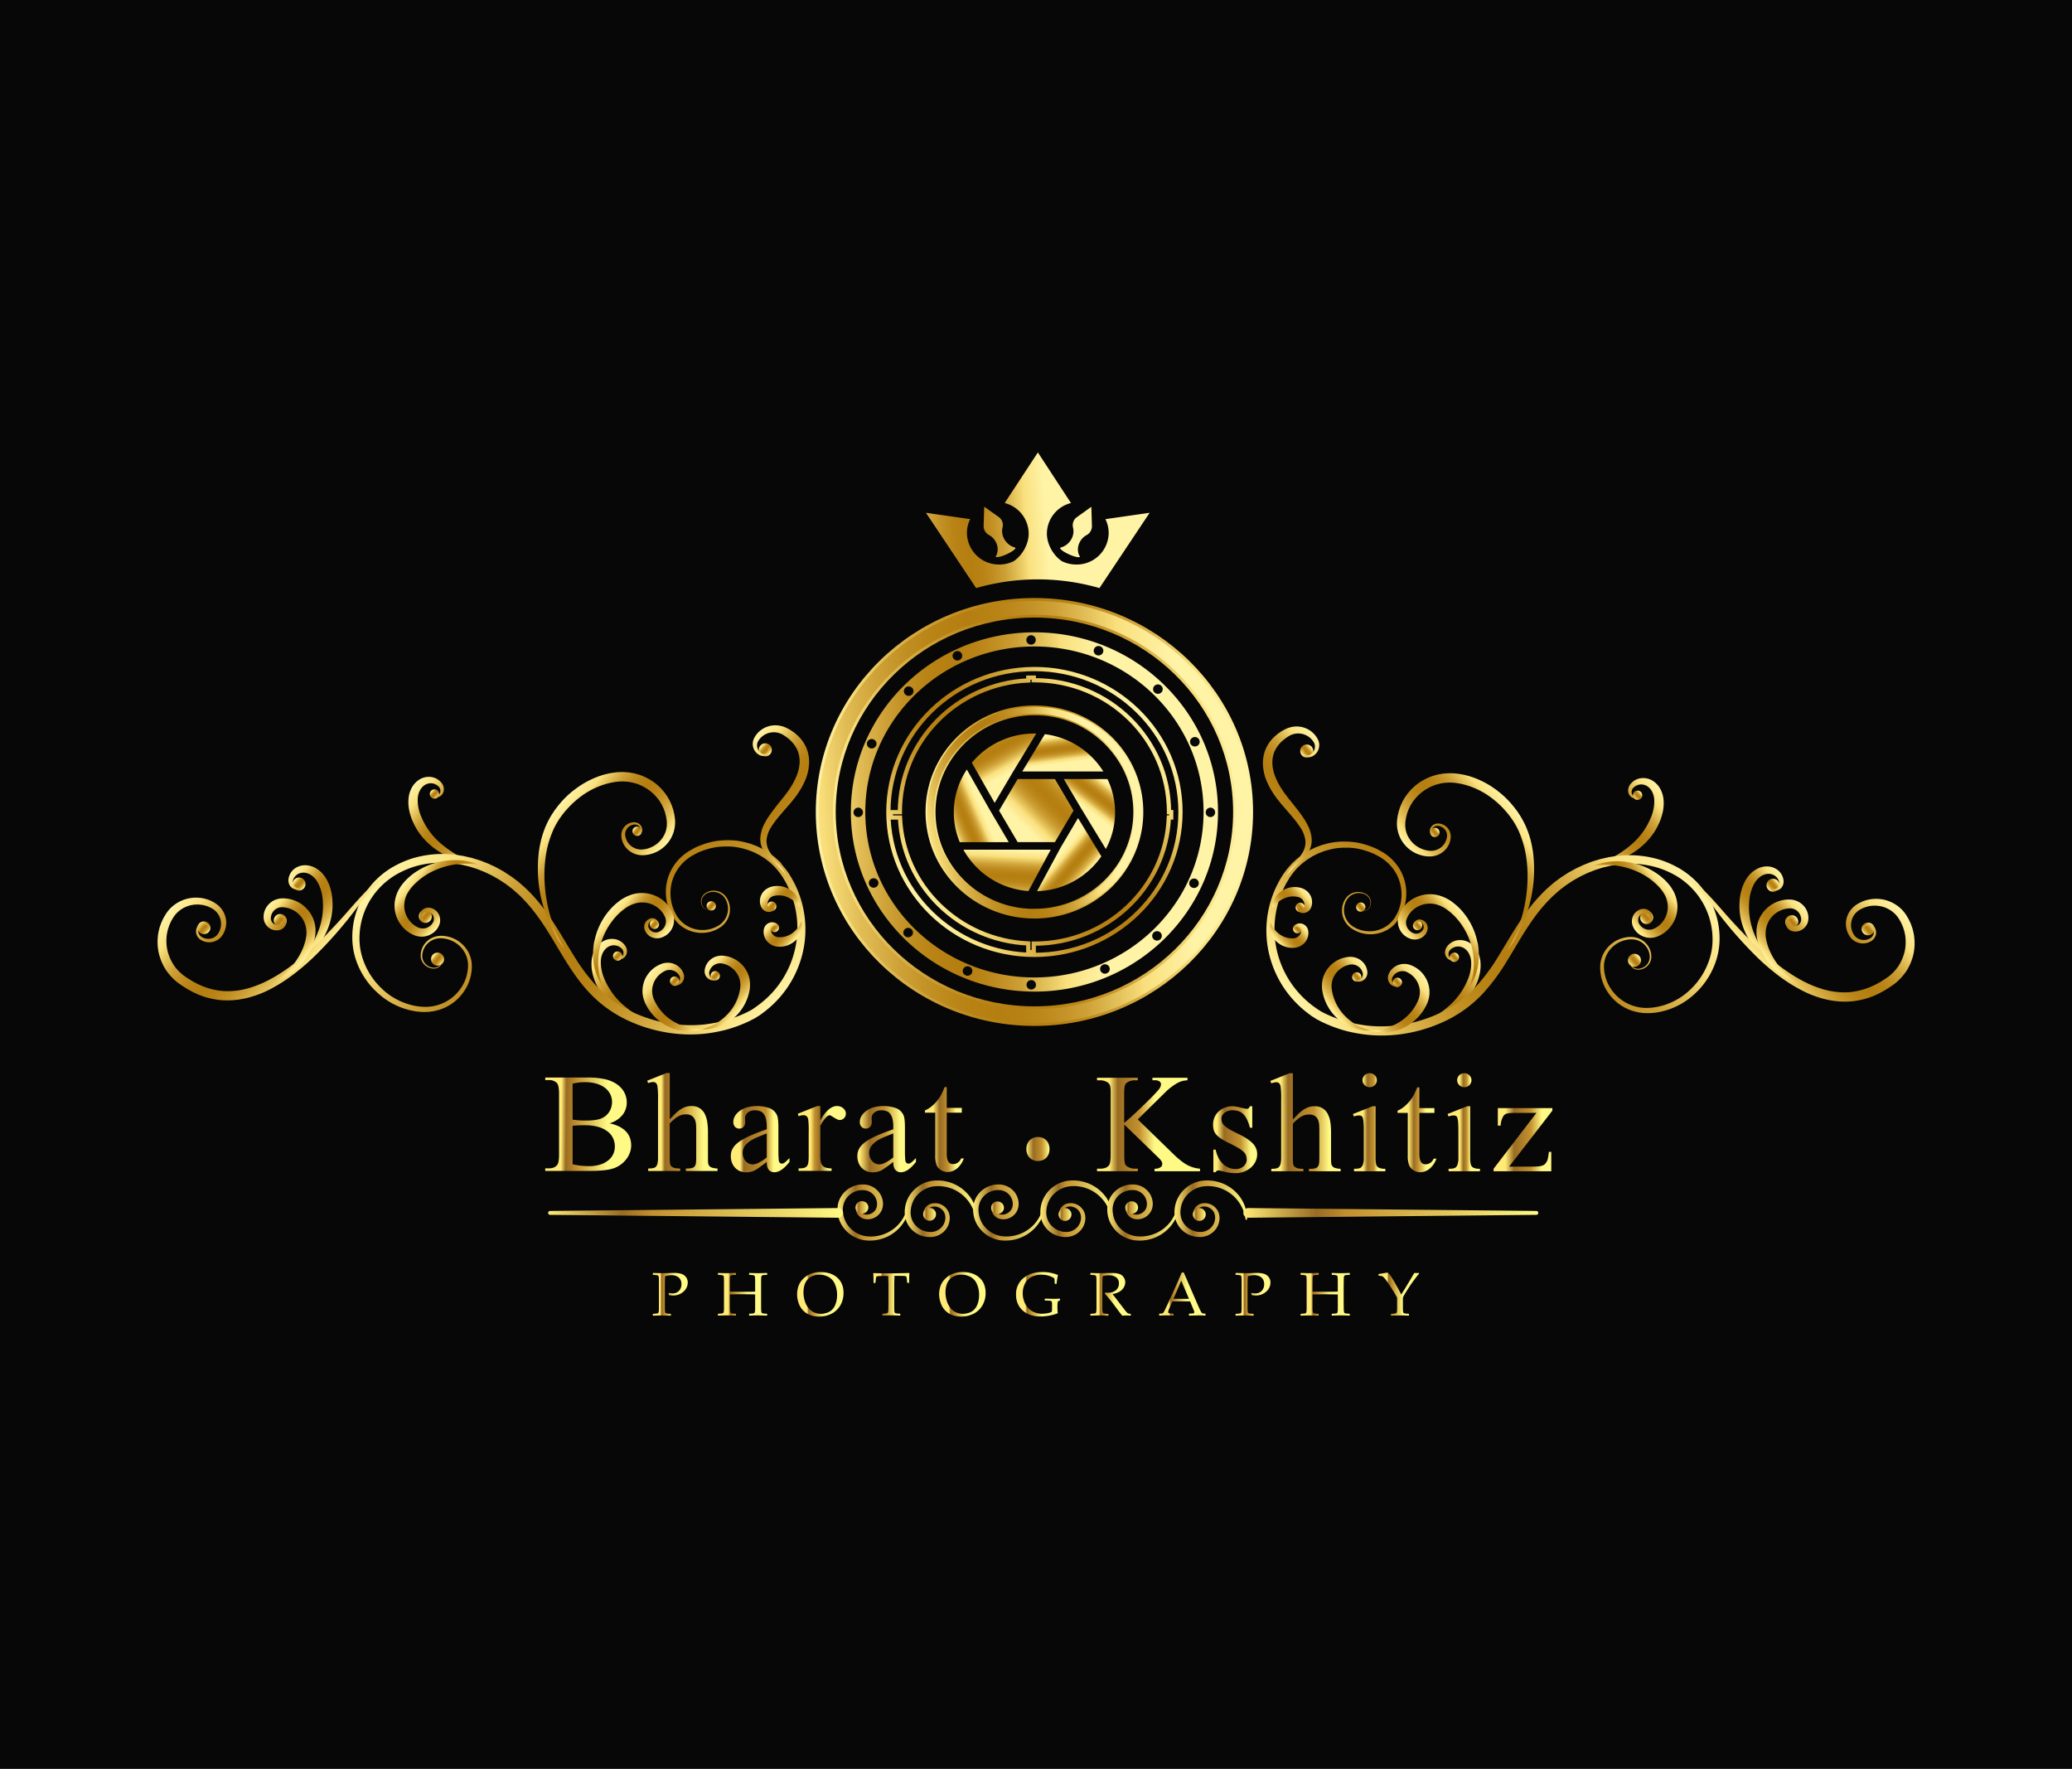 <svg id="Layer_1" data-name="Layer 1" xmlns="http://www.w3.org/2000/svg" xmlns:xlink="http://www.w3.org/1999/xlink" viewBox="0 0 1467.35 1252.46"><defs><style>.cls-1{fill:#070707;}.cls-2,.cls-3,.cls-5{stroke-miterlimit:10;}.cls-2{stroke-width:2px;fill:url(#linear-gradient);stroke:url(#linear-gradient-2);}.cls-3{fill:url(#linear-gradient-3);stroke:url(#linear-gradient-4);}.cls-4{fill:url(#linear-gradient-5);}.cls-5{fill:none;stroke-width:3px;stroke:url(#linear-gradient-6);}.cls-6{fill:url(#linear-gradient-7);}.cls-7{fill:url(#linear-gradient-8);}.cls-8{fill:url(#linear-gradient-9);}.cls-9{fill:url(#linear-gradient-10);}.cls-10{fill:url(#linear-gradient-11);}.cls-11{fill:url(#linear-gradient-12);}.cls-12{fill:url(#linear-gradient-13);}.cls-13{fill:url(#linear-gradient-14);}.cls-14{fill:url(#linear-gradient-15);}.cls-15{fill:url(#linear-gradient-16);}.cls-16{fill:url(#linear-gradient-17);}.cls-17{fill:url(#linear-gradient-18);}.cls-18{fill:url(#linear-gradient-19);}.cls-19{fill:url(#linear-gradient-20);}.cls-20{fill:url(#linear-gradient-21);}.cls-21{fill:url(#linear-gradient-22);}.cls-22{fill:url(#linear-gradient-23);}.cls-23{fill:url(#linear-gradient-24);}.cls-24{fill:url(#linear-gradient-25);}.cls-25{fill:url(#linear-gradient-26);}.cls-26{fill:url(#linear-gradient-27);}.cls-27{fill:url(#linear-gradient-28);}.cls-28{fill:url(#linear-gradient-29);}.cls-29{fill:url(#linear-gradient-30);}.cls-30{fill:url(#linear-gradient-31);}.cls-31{fill:url(#linear-gradient-32);}.cls-32{fill:url(#linear-gradient-33);}.cls-33{fill:url(#linear-gradient-34);}.cls-34{fill:url(#linear-gradient-35);}.cls-35{fill:url(#linear-gradient-36);}.cls-36{fill:url(#linear-gradient-37);}.cls-37{fill:url(#linear-gradient-38);}.cls-38{fill:url(#linear-gradient-39);}.cls-39{fill:url(#linear-gradient-40);}.cls-40{fill:url(#linear-gradient-41);}.cls-41{fill:url(#linear-gradient-42);}.cls-42{fill:url(#linear-gradient-43);}.cls-43{fill:url(#linear-gradient-44);}.cls-44{fill:url(#linear-gradient-45);}.cls-45{fill:url(#linear-gradient-46);}.cls-46{fill:url(#linear-gradient-47);}.cls-47{fill:url(#linear-gradient-48);}.cls-48{fill:url(#linear-gradient-49);}.cls-49{fill:url(#linear-gradient-50);}.cls-50{fill:url(#linear-gradient-51);}.cls-51{fill:url(#linear-gradient-52);}.cls-52{fill:url(#linear-gradient-53);}.cls-53{fill:url(#linear-gradient-54);}.cls-54{fill:url(#linear-gradient-55);}.cls-55{fill:url(#linear-gradient-56);}.cls-56{fill:url(#linear-gradient-57);}.cls-57{fill:url(#linear-gradient-58);}.cls-58{fill:url(#linear-gradient-59);}.cls-59{fill:url(#linear-gradient-60);}.cls-60{fill:url(#linear-gradient-61);}.cls-61{fill:url(#linear-gradient-62);}.cls-62{fill:url(#linear-gradient-63);}.cls-63{fill:url(#linear-gradient-64);}.cls-64{fill:url(#linear-gradient-65);}.cls-65{fill:url(#linear-gradient-66);}.cls-66{fill:url(#linear-gradient-67);}.cls-67{fill:url(#linear-gradient-68);}.cls-68{fill:url(#linear-gradient-69);}.cls-69{fill:url(#linear-gradient-70);}.cls-70{fill:url(#linear-gradient-71);}.cls-71{fill:url(#linear-gradient-72);}.cls-72{fill:url(#linear-gradient-73);}.cls-73{fill:url(#linear-gradient-74);}.cls-74{fill:url(#linear-gradient-75);}.cls-75{fill:url(#linear-gradient-76);}.cls-76{fill:url(#linear-gradient-77);}.cls-77{fill:url(#linear-gradient-78);}.cls-78{fill:url(#linear-gradient-79);}.cls-79{fill:url(#linear-gradient-80);}.cls-80{fill:url(#linear-gradient-81);}.cls-81{fill:url(#linear-gradient-82);}.cls-82{fill:url(#linear-gradient-83);}.cls-83{fill:url(#linear-gradient-84);}.cls-84{fill:url(#linear-gradient-85);}.cls-85{fill:url(#linear-gradient-86);}.cls-86{fill:url(#linear-gradient-87);}.cls-87{fill:url(#linear-gradient-88);}.cls-88{fill:url(#linear-gradient-89);}.cls-89{fill:url(#linear-gradient-90);}.cls-90{fill:url(#linear-gradient-91);}.cls-91{fill:url(#linear-gradient-92);}.cls-92{fill:url(#linear-gradient-93);}.cls-93{fill:url(#linear-gradient-94);}.cls-94{fill:url(#linear-gradient-95);}.cls-95{fill:url(#linear-gradient-96);}.cls-96{fill:url(#linear-gradient-97);}.cls-97{fill:url(#linear-gradient-98);}.cls-98{fill:url(#linear-gradient-99);}.cls-99{fill:url(#linear-gradient-100);}.cls-100{fill:url(#linear-gradient-101);}.cls-101{fill:url(#linear-gradient-102);}.cls-102{fill:url(#linear-gradient-103);}.cls-103{fill:url(#linear-gradient-104);}.cls-104{fill:url(#linear-gradient-105);}.cls-105{fill:url(#linear-gradient-106);}.cls-106{fill:url(#linear-gradient-107);}.cls-107{fill:url(#linear-gradient-108);}.cls-108{fill:url(#linear-gradient-109);}.cls-109{fill:url(#linear-gradient-110);}.cls-110{fill:url(#linear-gradient-111);}.cls-111{fill:url(#linear-gradient-112);}.cls-112{fill:url(#linear-gradient-113);}</style><linearGradient id="linear-gradient" x1="560.01" y1="588.48" x2="838.17" y2="566.6" gradientUnits="userSpaceOnUse"><stop offset="0" stop-color="#fff3a6"/><stop offset="0.08" stop-color="#f9df7b"/><stop offset="0.16" stop-color="#e1bc55"/><stop offset="0.25" stop-color="#cea137"/><stop offset="0.33" stop-color="#c08e21"/><stop offset="0.41" stop-color="#b88214"/><stop offset="0.49" stop-color="#b57e10"/><stop offset="0.56" stop-color="#b88214"/><stop offset="0.63" stop-color="#c08d21"/><stop offset="0.71" stop-color="#cda036"/><stop offset="0.78" stop-color="#dfbb53"/><stop offset="0.86" stop-color="#f7dc78"/><stop offset="0.86" stop-color="#f9df7b"/><stop offset="1" stop-color="#fff3a6"/></linearGradient><linearGradient id="linear-gradient-2" x1="577.73" y1="574.91" x2="887.4" y2="574.91" xlink:href="#linear-gradient"/><linearGradient id="linear-gradient-3" x1="649.22" y1="596.58" x2="779.01" y2="562.83" xlink:href="#linear-gradient"/><linearGradient id="linear-gradient-4" x1="655.47" y1="574.91" x2="809.66" y2="574.91" xlink:href="#linear-gradient"/><linearGradient id="linear-gradient-5" x1="576.34" y1="577.21" x2="780.83" y2="574.2" xlink:href="#linear-gradient"/><linearGradient id="linear-gradient-6" x1="652.89" y1="641.77" x2="812.24" y2="508.05" xlink:href="#linear-gradient"/><linearGradient id="linear-gradient-7" x1="632.6" y1="381.61" x2="741.34" y2="373.79" xlink:href="#linear-gradient"/><linearGradient id="linear-gradient-8" x1="633.27" y1="386.37" x2="741.68" y2="378.57" xlink:href="#linear-gradient"/><linearGradient id="linear-gradient-9" x1="632.35" y1="377.3" x2="740.97" y2="369.49" xlink:href="#linear-gradient"/><linearGradient id="linear-gradient-10" x1="760.16" y1="547.65" x2="724.2" y2="583.62" xlink:href="#linear-gradient"/><linearGradient id="linear-gradient-11" x1="749.32" y1="520.94" x2="751.88" y2="540.38" xlink:href="#linear-gradient"/><linearGradient id="linear-gradient-12" x1="671.67" y1="582.58" x2="694.59" y2="572.68" xlink:href="#linear-gradient"/><linearGradient id="linear-gradient-13" x1="701.79" y1="512.85" x2="719.12" y2="544.44" xlink:href="#linear-gradient"/><linearGradient id="linear-gradient-14" x1="711.14" y1="637.58" x2="713.17" y2="601.88" xlink:href="#linear-gradient"/><linearGradient id="linear-gradient-15" x1="784.46" y1="555.35" x2="770.7" y2="573.19" xlink:href="#linear-gradient"/><linearGradient id="linear-gradient-16" x1="767.71" y1="621.13" x2="750.27" y2="606.25" xlink:href="#linear-gradient"/><linearGradient id="linear-gradient-17" x1="1265.4" y1="655.43" x2="1272.37" y2="649.57" xlink:href="#linear-gradient"/><linearGradient id="linear-gradient-18" x1="1252.12" y1="629.6" x2="1259.1" y2="623.75" xlink:href="#linear-gradient"/><linearGradient id="linear-gradient-19" x1="1319.43" y1="660.67" x2="1326.41" y2="654.82" xlink:href="#linear-gradient"/><linearGradient id="linear-gradient-20" x1="1154.01" y1="682.79" x2="1160.98" y2="676.93" xlink:href="#linear-gradient"/><linearGradient id="linear-gradient-21" x1="1162.65" y1="652.5" x2="1169.62" y2="646.65" xlink:href="#linear-gradient"/><linearGradient id="linear-gradient-22" x1="916.43" y1="659.58" x2="921.41" y2="655.4" xlink:href="#linear-gradient"/><linearGradient id="linear-gradient-23" x1="918.29" y1="644.5" x2="923.27" y2="640.31" xlink:href="#linear-gradient"/><linearGradient id="linear-gradient-24" x1="961.17" y1="644.28" x2="966.15" y2="640.1" xlink:href="#linear-gradient"/><linearGradient id="linear-gradient-25" x1="1013.68" y1="591.42" x2="1018.66" y2="587.24" xlink:href="#linear-gradient"/><linearGradient id="linear-gradient-26" x1="1001.42" y1="657.34" x2="1006.41" y2="653.16" xlink:href="#linear-gradient"/><linearGradient id="linear-gradient-27" x1="1157.19" y1="565.06" x2="1162.17" y2="560.88" xlink:href="#linear-gradient"/><linearGradient id="linear-gradient-28" x1="987.1" y1="697.57" x2="992.08" y2="693.39" xlink:href="#linear-gradient"/><linearGradient id="linear-gradient-29" x1="1027.46" y1="679.81" x2="1032.44" y2="675.63" xlink:href="#linear-gradient"/><linearGradient id="linear-gradient-30" x1="958.33" y1="693.72" x2="963.31" y2="689.54" xlink:href="#linear-gradient"/><linearGradient id="linear-gradient-31" x1="921.89" y1="534.58" x2="928.87" y2="528.72" xlink:href="#linear-gradient"/><linearGradient id="linear-gradient-32" x1="995.2" y1="720.03" x2="1048.27" y2="675.49" xlink:href="#linear-gradient"/><linearGradient id="linear-gradient-33" x1="1124.85" y1="605.32" x2="1177.93" y2="560.78" xlink:href="#linear-gradient"/><linearGradient id="linear-gradient-34" x1="1235.13" y1="662.4" x2="1272.13" y2="631.35" xlink:href="#linear-gradient"/><linearGradient id="linear-gradient-35" x1="949.47" y1="748.02" x2="1158.34" y2="572.76" xlink:href="#linear-gradient"/><linearGradient id="linear-gradient-36" x1="1237.87" y1="678.14" x2="1318.64" y2="610.37" xlink:href="#linear-gradient"/><linearGradient id="linear-gradient-37" x1="884.61" y1="589.58" x2="946.02" y2="538.05" xlink:href="#linear-gradient"/><linearGradient id="linear-gradient-38" x1="905.33" y1="647.82" x2="925.56" y2="630.84" xlink:href="#linear-gradient"/><linearGradient id="linear-gradient-39" x1="904.14" y1="667" x2="921.88" y2="652.12" xlink:href="#linear-gradient"/><linearGradient id="linear-gradient-40" x1="943.44" y1="717.19" x2="973.94" y2="691.6" xlink:href="#linear-gradient"/><linearGradient id="linear-gradient-41" x1="967.54" y1="726.32" x2="1009.17" y2="691.4" xlink:href="#linear-gradient"/><linearGradient id="linear-gradient-42" x1="1007.85" y1="678.26" x2="1040.45" y2="650.9" xlink:href="#linear-gradient"/><linearGradient id="linear-gradient-43" x1="1145.33" y1="643.65" x2="1175.39" y2="618.43" xlink:href="#linear-gradient"/><linearGradient id="linear-gradient-44" x1="1250.61" y1="679.38" x2="1285.03" y2="650.5" xlink:href="#linear-gradient"/><linearGradient id="linear-gradient-45" x1="1019.45" y1="627.43" x2="1077.99" y2="578.31" xlink:href="#linear-gradient"/><linearGradient id="linear-gradient-46" x1="459.19" y1="654.59" x2="466.16" y2="648.73" gradientTransform="matrix(-1, 0, 0, 1, 661.14, 0)" xlink:href="#linear-gradient"/><linearGradient id="linear-gradient-47" x1="445.91" y1="628.76" x2="452.89" y2="622.91" gradientTransform="matrix(-1, 0, 0, 1, 661.14, 0)" xlink:href="#linear-gradient"/><linearGradient id="linear-gradient-48" x1="513.22" y1="659.83" x2="520.2" y2="653.98" gradientTransform="matrix(-1, 0, 0, 1, 661.14, 0)" xlink:href="#linear-gradient"/><linearGradient id="linear-gradient-49" x1="347.79" y1="681.95" x2="354.77" y2="676.09" gradientTransform="matrix(-1, 0, 0, 1, 661.14, 0)" xlink:href="#linear-gradient"/><linearGradient id="linear-gradient-50" x1="356.44" y1="651.66" x2="363.41" y2="645.81" gradientTransform="matrix(-1, 0, 0, 1, 661.14, 0)" xlink:href="#linear-gradient"/><linearGradient id="linear-gradient-51" x1="110.22" y1="658.74" x2="115.2" y2="654.56" gradientTransform="matrix(-1, 0, 0, 1, 661.14, 0)" xlink:href="#linear-gradient"/><linearGradient id="linear-gradient-52" x1="112.08" y1="643.66" x2="117.06" y2="639.48" gradientTransform="matrix(-1, 0, 0, 1, 661.14, 0)" xlink:href="#linear-gradient"/><linearGradient id="linear-gradient-53" x1="154.96" y1="643.44" x2="159.94" y2="639.26" gradientTransform="matrix(-1, 0, 0, 1, 661.14, 0)" xlink:href="#linear-gradient"/><linearGradient id="linear-gradient-54" x1="207.46" y1="590.58" x2="212.45" y2="586.4" gradientTransform="matrix(-1, 0, 0, 1, 661.14, 0)" xlink:href="#linear-gradient"/><linearGradient id="linear-gradient-55" x1="195.21" y1="656.5" x2="200.2" y2="652.32" gradientTransform="matrix(-1, 0, 0, 1, 661.14, 0)" xlink:href="#linear-gradient"/><linearGradient id="linear-gradient-56" x1="350.98" y1="564.22" x2="355.96" y2="560.04" gradientTransform="matrix(-1, 0, 0, 1, 661.14, 0)" xlink:href="#linear-gradient"/><linearGradient id="linear-gradient-57" x1="180.88" y1="696.73" x2="185.87" y2="692.55" gradientTransform="matrix(-1, 0, 0, 1, 661.14, 0)" xlink:href="#linear-gradient"/><linearGradient id="linear-gradient-58" x1="221.25" y1="678.97" x2="226.23" y2="674.79" gradientTransform="matrix(-1, 0, 0, 1, 661.14, 0)" xlink:href="#linear-gradient"/><linearGradient id="linear-gradient-59" x1="152.12" y1="692.88" x2="157.1" y2="688.7" gradientTransform="matrix(-1, 0, 0, 1, 661.14, 0)" xlink:href="#linear-gradient"/><linearGradient id="linear-gradient-60" x1="115.68" y1="533.74" x2="122.65" y2="527.88" gradientTransform="matrix(-1, 0, 0, 1, 661.14, 0)" xlink:href="#linear-gradient"/><linearGradient id="linear-gradient-61" x1="188.98" y1="719.19" x2="242.06" y2="674.65" gradientTransform="matrix(-1, 0, 0, 1, 661.14, 0)" xlink:href="#linear-gradient"/><linearGradient id="linear-gradient-62" x1="318.64" y1="604.48" x2="371.72" y2="559.94" gradientTransform="matrix(-1, 0, 0, 1, 661.14, 0)" xlink:href="#linear-gradient"/><linearGradient id="linear-gradient-63" x1="428.92" y1="661.56" x2="465.92" y2="630.51" gradientTransform="matrix(-1, 0, 0, 1, 661.14, 0)" xlink:href="#linear-gradient"/><linearGradient id="linear-gradient-64" x1="143.26" y1="747.18" x2="352.13" y2="571.92" gradientTransform="matrix(-1, 0, 0, 1, 661.14, 0)" xlink:href="#linear-gradient"/><linearGradient id="linear-gradient-65" x1="431.66" y1="677.3" x2="512.43" y2="609.53" gradientTransform="matrix(-1, 0, 0, 1, 661.14, 0)" xlink:href="#linear-gradient"/><linearGradient id="linear-gradient-66" x1="78.39" y1="588.74" x2="139.81" y2="537.21" gradientTransform="matrix(-1, 0, 0, 1, 661.14, 0)" xlink:href="#linear-gradient"/><linearGradient id="linear-gradient-67" x1="99.11" y1="646.98" x2="119.35" y2="630" gradientTransform="matrix(-1, 0, 0, 1, 661.14, 0)" xlink:href="#linear-gradient"/><linearGradient id="linear-gradient-68" x1="97.92" y1="666.17" x2="115.66" y2="651.28" gradientTransform="matrix(-1, 0, 0, 1, 661.14, 0)" xlink:href="#linear-gradient"/><linearGradient id="linear-gradient-69" x1="137.23" y1="716.35" x2="167.72" y2="690.76" gradientTransform="matrix(-1, 0, 0, 1, 661.14, 0)" xlink:href="#linear-gradient"/><linearGradient id="linear-gradient-70" x1="161.33" y1="725.49" x2="202.96" y2="690.56" gradientTransform="matrix(-1, 0, 0, 1, 661.14, 0)" xlink:href="#linear-gradient"/><linearGradient id="linear-gradient-71" x1="201.64" y1="677.42" x2="234.24" y2="650.06" gradientTransform="matrix(-1, 0, 0, 1, 661.14, 0)" xlink:href="#linear-gradient"/><linearGradient id="linear-gradient-72" x1="339.12" y1="642.81" x2="369.17" y2="617.59" gradientTransform="matrix(-1, 0, 0, 1, 661.14, 0)" xlink:href="#linear-gradient"/><linearGradient id="linear-gradient-73" x1="444.4" y1="678.54" x2="478.82" y2="649.66" gradientTransform="matrix(-1, 0, 0, 1, 661.14, 0)" xlink:href="#linear-gradient"/><linearGradient id="linear-gradient-74" x1="213.24" y1="626.59" x2="271.78" y2="577.47" gradientTransform="matrix(-1, 0, 0, 1, 661.14, 0)" xlink:href="#linear-gradient"/><linearGradient id="linear-gradient-75" x1="593.09" y1="858.53" x2="644.34" y2="858.53" gradientUnits="userSpaceOnUse"><stop offset="0" stop-color="#ffeb76"/><stop offset="0.25" stop-color="#996c22"/><stop offset="0.35" stop-color="#c3912f"/><stop offset="1" stop-color="#fffa85"/></linearGradient><linearGradient id="linear-gradient-76" x1="640.74" y1="855.87" x2="692.08" y2="855.87" xlink:href="#linear-gradient-75"/><linearGradient id="linear-gradient-77" x1="689.16" y1="858.53" x2="740.4" y2="858.53" xlink:href="#linear-gradient-75"/><linearGradient id="linear-gradient-78" x1="736.81" y1="855.87" x2="788.14" y2="855.87" xlink:href="#linear-gradient-75"/><linearGradient id="linear-gradient-79" x1="784.14" y1="858.53" x2="835.38" y2="858.53" xlink:href="#linear-gradient-75"/><linearGradient id="linear-gradient-80" x1="831.79" y1="855.87" x2="883.12" y2="855.87" xlink:href="#linear-gradient-75"/><linearGradient id="linear-gradient-81" x1="880.43" y1="858.78" x2="1089.4" y2="858.78" xlink:href="#linear-gradient-75"/><linearGradient id="linear-gradient-82" x1="388.14" y1="858.78" x2="597.11" y2="858.78" xlink:href="#linear-gradient-75"/><linearGradient id="linear-gradient-83" x1="653.77" y1="859.7" x2="662.85" y2="859.7" xlink:href="#linear-gradient-75"/><linearGradient id="linear-gradient-84" x1="701.9" y1="855.12" x2="710.98" y2="855.12" xlink:href="#linear-gradient-75"/><linearGradient id="linear-gradient-85" x1="749.69" y1="859.82" x2="758.76" y2="859.82" xlink:href="#linear-gradient-75"/><linearGradient id="linear-gradient-86" x1="796.88" y1="855" x2="805.96" y2="855" xlink:href="#linear-gradient-75"/><linearGradient id="linear-gradient-87" x1="844.78" y1="859.82" x2="853.86" y2="859.82" xlink:href="#linear-gradient-75"/><linearGradient id="linear-gradient-88" x1="605.87" y1="854.89" x2="614.95" y2="854.89" xlink:href="#linear-gradient-75"/><linearGradient id="linear-gradient-89" x1="379.79" y1="795.86" x2="463.88" y2="796.59" gradientUnits="userSpaceOnUse"><stop offset="0.21" stop-color="#ffeb76"/><stop offset="0.25" stop-color="#996c22"/><stop offset="0.34" stop-color="#c3912f"/><stop offset="0.6" stop-color="#fffa85"/></linearGradient><linearGradient id="linear-gradient-90" x1="458.35" y1="794.43" x2="508.15" y2="794.43" gradientUnits="userSpaceOnUse"><stop offset="0.2" stop-color="#ffeb76"/><stop offset="0.25" stop-color="#996c22"/><stop offset="0.51" stop-color="#c3912f"/><stop offset="0.8" stop-color="#fffa85"/></linearGradient><linearGradient id="linear-gradient-91" x1="517.55" y1="806.58" x2="559.07" y2="806.58" gradientUnits="userSpaceOnUse"><stop offset="0.16" stop-color="#ffeb76"/><stop offset="0.22" stop-color="#996c22"/><stop offset="0.6" stop-color="#c3912f"/><stop offset="0.73" stop-color="#fffa85"/></linearGradient><linearGradient id="linear-gradient-92" x1="565.03" y1="806.12" x2="599.06" y2="806.12" gradientUnits="userSpaceOnUse"><stop offset="0.26" stop-color="#ffeb76"/><stop offset="0.35" stop-color="#c3912f"/><stop offset="0.46" stop-color="#996c22"/><stop offset="0.63" stop-color="#fffa85"/></linearGradient><linearGradient id="linear-gradient-93" x1="607.16" y1="806.58" x2="648.68" y2="806.58" gradientUnits="userSpaceOnUse"><stop offset="0.04" stop-color="#ffeb76"/><stop offset="0.21" stop-color="#996c22"/><stop offset="0.46" stop-color="#c3912f"/><stop offset="0.73" stop-color="#fffa85"/></linearGradient><linearGradient id="linear-gradient-94" x1="654.98" y1="799.8" x2="682.53" y2="799.8" gradientUnits="userSpaceOnUse"><stop offset="0.21" stop-color="#ffeb76"/><stop offset="0.38" stop-color="#996c22"/><stop offset="0.6" stop-color="#c3912f"/><stop offset="0.8" stop-color="#fffa85"/></linearGradient><linearGradient id="linear-gradient-95" x1="776.88" y1="796.2" x2="849.83" y2="796.2" gradientUnits="userSpaceOnUse"><stop offset="0.12" stop-color="#ffeb76"/><stop offset="0.2" stop-color="#996c22"/><stop offset="0.41" stop-color="#c3912f"/><stop offset="0.56" stop-color="#fffa85"/></linearGradient><linearGradient id="linear-gradient-96" x1="859.08" y1="806.96" x2="890.27" y2="806.96" gradientUnits="userSpaceOnUse"><stop offset="0.09" stop-color="#ffeb76"/><stop offset="0.25" stop-color="#996c22"/><stop offset="0.62" stop-color="#c3912f"/><stop offset="0.86" stop-color="#fffa85"/></linearGradient><linearGradient id="linear-gradient-97" x1="899.62" y1="794.59" x2="949.42" y2="794.59" gradientUnits="userSpaceOnUse"><stop offset="0.15" stop-color="#ffeb76"/><stop offset="0.25" stop-color="#996c22"/><stop offset="0.61" stop-color="#c3912f"/><stop offset="0.83" stop-color="#fffa85"/></linearGradient><linearGradient id="linear-gradient-98" x1="958.17" y1="794.59" x2="981.07" y2="794.59" gradientUnits="userSpaceOnUse"><stop offset="0.31" stop-color="#ffeb76"/><stop offset="0.45" stop-color="#996c22"/><stop offset="0.64" stop-color="#c3912f"/><stop offset="0.76" stop-color="#fffa85"/></linearGradient><linearGradient id="linear-gradient-99" x1="989.68" y1="799.96" x2="1017.22" y2="799.96" gradientUnits="userSpaceOnUse"><stop offset="0.28" stop-color="#ffeb76"/><stop offset="0.42" stop-color="#996c22"/><stop offset="0.53" stop-color="#c3912f"/><stop offset="0.74" stop-color="#fffa85"/></linearGradient><linearGradient id="linear-gradient-100" x1="1025.17" y1="794.59" x2="1048.08" y2="794.59" gradientUnits="userSpaceOnUse"><stop offset="0.37" stop-color="#ffeb76"/><stop offset="0.49" stop-color="#996c22"/><stop offset="0.59" stop-color="#c3912f"/><stop offset="0.7" stop-color="#fffa85"/></linearGradient><linearGradient id="linear-gradient-101" x1="1057.73" y1="806.94" x2="1099.39" y2="806.94" gradientUnits="userSpaceOnUse"><stop offset="0.2" stop-color="#ffeb76"/><stop offset="0.35" stop-color="#996c22"/><stop offset="0.63" stop-color="#c3912f"/><stop offset="0.82" stop-color="#fffa85"/></linearGradient><linearGradient id="linear-gradient-102" x1="726.81" y1="813.55" x2="743.26" y2="813.55" gradientUnits="userSpaceOnUse"><stop offset="0" stop-color="#ffeb76"/><stop offset="0.31" stop-color="#996c22"/><stop offset="0.66" stop-color="#c3912f"/><stop offset="0.98" stop-color="#fffa85"/></linearGradient><linearGradient id="linear-gradient-103" x1="462.36" y1="916.41" x2="487.05" y2="916.41" xlink:href="#linear-gradient-89"/><linearGradient id="linear-gradient-104" x1="508.39" y1="916.42" x2="543.23" y2="916.42" xlink:href="#linear-gradient-89"/><linearGradient id="linear-gradient-105" x1="564.5" y1="916.43" x2="597.41" y2="916.43" xlink:href="#linear-gradient-89"/><linearGradient id="linear-gradient-106" x1="618.45" y1="916.42" x2="644.03" y2="916.42" xlink:href="#linear-gradient-89"/><linearGradient id="linear-gradient-107" x1="665.06" y1="916.43" x2="697.97" y2="916.43" xlink:href="#linear-gradient-89"/><linearGradient id="linear-gradient-108" x1="719.55" y1="916.42" x2="750.72" y2="916.42" xlink:href="#linear-gradient-89"/><linearGradient id="linear-gradient-109" x1="772.18" y1="916.41" x2="800.79" y2="916.41" xlink:href="#linear-gradient-89"/><linearGradient id="linear-gradient-110" x1="820.91" y1="916.27" x2="853.73" y2="916.27" xlink:href="#linear-gradient-89"/><linearGradient id="linear-gradient-111" x1="875.03" y1="916.41" x2="899.72" y2="916.41" xlink:href="#linear-gradient-89"/><linearGradient id="linear-gradient-112" x1="921.06" y1="916.42" x2="955.9" y2="916.42" xlink:href="#linear-gradient-89"/><linearGradient id="linear-gradient-113" x1="976.26" y1="916.28" x2="1004.99" y2="916.28" xlink:href="#linear-gradient-89"/></defs><rect class="cls-1" width="1467.35" height="1252.46"/><path class="cls-2" d="M732.57,424.42c-85,0-153.84,67.38-153.84,150.49S647.61,725.4,732.57,725.4,886.4,658,886.4,574.91,817.52,424.42,732.57,424.42Zm0,289.12c-78.27,0-141.72-62.07-141.72-138.63S654.3,436.27,732.57,436.27s141.71,62.07,141.71,138.64S810.83,713.54,732.57,713.54Z"/><path class="cls-3" d="M732.57,500c-42.31,0-76.6,33.54-76.6,74.91s34.29,74.93,76.6,74.93,76.59-33.54,76.59-74.93S774.87,500,732.57,500Zm0,144c-.51,0-1,0-1.53,0a70.62,70.62,0,0,1-62.29-39.55,67.75,67.75,0,0,1,5-67.59,70.85,70.85,0,0,1,58.81-30.89l1.79,0A70.7,70.7,0,0,1,795.12,543a67.79,67.79,0,0,1-2.63,68.39A70.85,70.85,0,0,1,732.57,643.94Z"/><path class="cls-4" d="M732.57,447.72c-71.81,0-130,56.94-130,127.19s58.21,127.19,130,127.19,130-56.94,130-127.19S804.37,447.72,732.57,447.72Zm112.21,74.43a3.44,3.44,0,0,1,4.51,1.67,3.32,3.32,0,0,1-1.72,4.42,3.45,3.45,0,0,1-4.51-1.68A3.31,3.31,0,0,1,844.78,522.15ZM817.6,485.58a3.45,3.45,0,0,1,4.82,0,3.27,3.27,0,0,1,0,4.72,3.47,3.47,0,0,1-4.82,0A3.27,3.27,0,0,1,817.6,485.58Zm-42.82-26.07a3.44,3.44,0,0,1,4.43-1.87,3.32,3.32,0,0,1,1.91,4.34,3.43,3.43,0,0,1-4.43,1.87A3.32,3.32,0,0,1,774.78,459.51Zm-44.53-9.74a3.34,3.34,0,1,1-3.42,3.34A3.37,3.37,0,0,1,730.25,449.77Zm-53.67,11.51a3.45,3.45,0,0,1,4.53,1.64,3.31,3.31,0,0,1-1.67,4.43,3.45,3.45,0,0,1-4.53-1.63A3.32,3.32,0,0,1,676.58,461.28ZM641.11,487a3.45,3.45,0,0,1,4.82,0,3.27,3.27,0,0,1,0,4.72,3.47,3.47,0,0,1-4.82,0A3.27,3.27,0,0,1,641.11,487Zm-26.92,38.26a3.45,3.45,0,0,1,4.5-1.71,3.31,3.31,0,0,1,1.76,4.39,3.45,3.45,0,0,1-4.5,1.72A3.32,3.32,0,0,1,614.19,525.26Zm-6.46,53.27a3.34,3.34,0,1,1,3.41-3.34A3.38,3.38,0,0,1,607.73,578.53Zm12.35,49.71a3.45,3.45,0,0,1-4.51-1.68,3.32,3.32,0,0,1,1.71-4.42,3.46,3.46,0,0,1,4.52,1.68A3.32,3.32,0,0,1,620.08,628.24Zm25.47,34.43a3.45,3.45,0,0,1-4.82,0,3.27,3.27,0,0,1,0-4.72,3.47,3.47,0,0,1,4.82,0A3.27,3.27,0,0,1,645.55,662.67Zm42.82,26.07a3.43,3.43,0,0,1-4.43,1.86,3.31,3.31,0,0,1-1.91-4.33,3.43,3.43,0,0,1,4.43-1.87A3.32,3.32,0,0,1,688.37,688.74Zm41.88,11.88a3.34,3.34,0,1,1,3.41-3.34A3.38,3.38,0,0,1,730.25,700.62Zm53.67-11.52a3.44,3.44,0,0,1-4.53-1.64,3.31,3.31,0,0,1,1.67-4.43,3.45,3.45,0,0,1,4.53,1.64A3.31,3.31,0,0,1,783.92,689.1ZM821.79,665a3.46,3.46,0,0,1-4.83,0,3.29,3.29,0,0,1,0-4.72,3.48,3.48,0,0,1,4.83,0A3.29,3.29,0,0,1,821.79,665Zm26.91-38.26a3.43,3.43,0,0,1-4.49,1.71,3.3,3.3,0,0,1-1.76-4.39,3.45,3.45,0,0,1,4.5-1.72A3.31,3.31,0,0,1,848.7,626.73ZM732.57,692.08c-66.15,0-119.78-52.46-119.78-117.17s53.63-117.17,119.78-117.17S852.34,510.2,852.34,574.91,798.72,692.08,732.57,692.08ZM857.13,578.53a3.34,3.34,0,1,1,3.41-3.34A3.37,3.37,0,0,1,857.13,578.53Z"/><path class="cls-5" d="M732.57,473.72c-57.13,0-103.44,45.31-103.44,101.19s46.31,101.18,103.44,101.18S836,630.79,836,574.91,789.69,473.72,732.57,473.72Zm0,194.4h-.48v6h-3.87V668c-49.27-2.16-88.79-40.92-90.85-89.16h-6.49v-3.79h6.4v-.16c0-50.06,40.33-90.89,90.94-93.11v-2h3.87v1.86h.48c52.62,0,95.28,41.74,95.28,93.22v.16h1.58v3.79h-1.67C825.64,628.51,783.84,668.12,732.57,668.12Z"/><path d="M690.61,395.79a22.93,22.93,0,0,1-2.69,1.55"/><path class="cls-6" d="M700.44,378.84a11.63,11.63,0,0,1,4.85,5.09,10.67,10.67,0,0,1,.37,9.23c-.41.44-.59.8-.47,1,.38.81,3.8.05,7.63-1.69s6.62-3.81,6.24-4.61c-.09-.19-.34-.29-.71-.32h0a12.35,12.35,0,0,1-7.43-6.36,11.09,11.09,0,0,1-.93-7.75,7,7,0,0,0-2.8-7.43L697,358.77h0l-.42,13.57A7.13,7.13,0,0,0,700.44,378.84Z"/><path class="cls-7" d="M751.54,387.59h0c-.37,0-.62.13-.71.32-.38.8,2.41,2.87,6.25,4.61s7.24,2.5,7.63,1.69c.12-.25-.07-.61-.47-1a10.64,10.64,0,0,1,.37-9.23,11.63,11.63,0,0,1,4.85-5.09,7.1,7.1,0,0,0,3.82-6.5l-.41-13.57h0l-10.17,7.28a7,7,0,0,0-2.81,7.43,11.08,11.08,0,0,1-.92,7.75A12.4,12.4,0,0,1,751.54,387.59Z"/><path class="cls-8" d="M782.82,367.58a21.83,21.83,0,0,1,2.32,9.76,22.62,22.62,0,0,1-22.86,22.37A23.09,23.09,0,0,1,752,397.34c-6-4-10.61-11.9-10.61-19.56a22.45,22.45,0,0,1,17.05-21.61L735,320.34v0h0v0l-23.51,35.83a22.46,22.46,0,0,1,17,21.61c0,7.66-4.62,15.53-10.61,19.56a23.12,23.12,0,0,1-10.25,2.37,22.62,22.62,0,0,1-22.87-22.37,21.83,21.83,0,0,1,2.32-9.76l-31.33-4.51,35.54,53.31a157.84,157.84,0,0,1,87.33,0l35.54-53.31Z"/><polygon class="cls-9" points="747.07 551.6 720.71 551.6 707.52 573.93 720.7 596.26 747.07 596.26 760.25 573.93 747.07 551.6"/><path class="cls-10" d="M739.94,519.83l-16,26.41h57.44A57.29,57.29,0,0,0,739.94,519.83Z"/><path class="cls-11" d="M702,575.23h0l-.77-1.3,0,0-16.53-29.07a54.59,54.59,0,0,0-5,51.43h34.68Z"/><path class="cls-12" d="M688.24,540.05l16.17,28.45,13.13-22.26h0l16.28-26.86-1.27,0A57.49,57.49,0,0,0,688.24,540.05Z"/><path class="cls-13" d="M728.31,630.89l15.8-29.27H682.27A57.3,57.3,0,0,0,728.31,630.89Z"/><path class="cls-14" d="M784.29,551.6h-30.9l12.38,21,17.36,28.53a54.59,54.59,0,0,0,1.16-49.5Z"/><path class="cls-15" d="M763.44,579.22l-12.39,21L734.43,631a57.38,57.38,0,0,0,45.51-24.67Z"/><path class="cls-16" d="M1273.48,652.5a4.6,4.6,0,1,1-4.59-4.49A4.54,4.54,0,0,1,1273.48,652.5Z"/><path class="cls-17" d="M1260.21,626.68a4.6,4.6,0,1,1-4.6-4.5A4.55,4.55,0,0,1,1260.21,626.68Z"/><ellipse class="cls-18" cx="1322.92" cy="657.74" rx="4.59" ry="4.49"/><path class="cls-19" d="M1162.09,679.86a4.6,4.6,0,1,1-4.6-4.5A4.55,4.55,0,0,1,1162.09,679.86Z"/><path class="cls-20" d="M1170.73,649.57a4.6,4.6,0,1,1-4.59-4.49A4.55,4.55,0,0,1,1170.73,649.57Z"/><path class="cls-21" d="M922.2,657.49a3.28,3.28,0,1,1-3.28-3.21A3.24,3.24,0,0,1,922.2,657.49Z"/><path class="cls-22" d="M924.06,642.41a3.28,3.28,0,1,1-3.28-3.21A3.24,3.24,0,0,1,924.06,642.41Z"/><path class="cls-23" d="M966.94,642.19a3.28,3.28,0,1,1-3.28-3.21A3.25,3.25,0,0,1,966.94,642.19Z"/><path class="cls-24" d="M1019.45,589.33a3.28,3.28,0,1,1-3.28-3.21A3.25,3.25,0,0,1,1019.45,589.33Z"/><path class="cls-25" d="M1007.2,655.25a3.29,3.29,0,1,1-3.28-3.21A3.25,3.25,0,0,1,1007.2,655.25Z"/><path class="cls-26" d="M1163,563a3.28,3.28,0,1,1-3.28-3.21A3.25,3.25,0,0,1,1163,563Z"/><path class="cls-27" d="M992.87,695.48a3.28,3.28,0,1,1-3.28-3.21A3.25,3.25,0,0,1,992.87,695.48Z"/><path class="cls-28" d="M1033.23,677.72a3.28,3.28,0,1,1-3.28-3.21A3.25,3.25,0,0,1,1033.23,677.72Z"/><path class="cls-29" d="M964.1,691.63a3.28,3.28,0,1,1-3.28-3.21A3.25,3.25,0,0,1,964.1,691.63Z"/><path class="cls-30" d="M930,531.65a4.6,4.6,0,1,1-4.59-4.49A4.54,4.54,0,0,1,930,531.65Z"/><path class="cls-31" d="M1001.21,727.2a96.06,96.06,0,0,0,12.36-6,77.61,77.61,0,0,0,11-7.6,50.31,50.31,0,0,0,15.06-20.42,29.39,29.39,0,0,0,2.25-11.84c-.15-3.85-1.68-7.51-4.52-9.62a8.13,8.13,0,0,0-4.91-1.58,7.86,7.86,0,0,0-5,2,4.24,4.24,0,0,0-1.41,4.77,3.86,3.86,0,0,0,1.89,2.14,4.69,4.69,0,0,0,3.21.35,4.91,4.91,0,0,1-3.56.6,5.37,5.37,0,0,1-3.21-2.21,6,6,0,0,1-1-3.94,7.29,7.29,0,0,1,1.56-3.86c.22-.27.43-.56.66-.8l.75-.7a6.06,6.06,0,0,1,.79-.65c.29-.19.55-.41.86-.58a11.29,11.29,0,0,1,4-1.48,12.69,12.69,0,0,1,8.34,1.52,15.41,15.41,0,0,1,5.76,5.94,19.84,19.84,0,0,1,2.32,7.58,28.05,28.05,0,0,1-.31,7.62,40.59,40.59,0,0,1-2,7.12,50.51,50.51,0,0,1-3.19,6.58,47.69,47.69,0,0,1-4.21,6,50.82,50.82,0,0,1-10.8,9.66,59.5,59.5,0,0,1-12.79,6.39,58.7,58.7,0,0,1-6.81,2A43.5,43.5,0,0,1,1001.21,727.2Z"/><path class="cls-32" d="M1130.87,612.48a96,96,0,0,0,12.36-6,77.61,77.61,0,0,0,11-7.6,50.37,50.37,0,0,0,15.06-20.42,29.28,29.28,0,0,0,2.24-11.85c-.14-3.85-1.67-7.5-4.51-9.62a8.13,8.13,0,0,0-4.91-1.58,8,8,0,0,0-5,2,4.27,4.27,0,0,0-1.4,4.78,3.92,3.92,0,0,0,1.88,2.14,4.73,4.73,0,0,0,3.22.35,5,5,0,0,1-3.56.6,5.42,5.42,0,0,1-3.21-2.21,6,6,0,0,1-1-3.94,7.29,7.29,0,0,1,1.56-3.86c.21-.27.43-.56.66-.81l.75-.69a6.06,6.06,0,0,1,.79-.65,7.19,7.19,0,0,1,.86-.58,11,11,0,0,1,4-1.48,12.6,12.6,0,0,1,8.33,1.52,15.27,15.27,0,0,1,5.76,5.94,19.58,19.58,0,0,1,2.33,7.58,28.36,28.36,0,0,1-.31,7.61,40.46,40.46,0,0,1-2,7.13,51,51,0,0,1-3.19,6.57,46.27,46.27,0,0,1-4.21,6,50.28,50.28,0,0,1-10.8,9.66,59,59,0,0,1-12.79,6.39,56.84,56.84,0,0,1-6.81,2A42.38,42.38,0,0,1,1130.87,612.48Z"/><path class="cls-33" d="M1256.82,684.25a42.42,42.42,0,0,1-5.67-4.11,56.92,56.92,0,0,1-5.1-4.85,57.63,57.63,0,0,1-8.29-11.47,48.84,48.84,0,0,1-5-13.46,45.68,45.68,0,0,1-.89-7.21,49.07,49.07,0,0,1,.29-7.27,41.68,41.68,0,0,1,1.6-7.22,28.24,28.24,0,0,1,3.35-6.88,20,20,0,0,1,5.65-5.66,15.76,15.76,0,0,1,7.92-2.65,12.62,12.62,0,0,1,8.11,2.44,10.85,10.85,0,0,1,2.79,3.11,7.84,7.84,0,0,1,.49.9,6.31,6.31,0,0,1,.39.93l.33,1c.09.33.14.68.2,1a7.24,7.24,0,0,1-.44,4.13,6.13,6.13,0,0,1-2.79,3,5.47,5.47,0,0,1-3.89.5,4.89,4.89,0,0,1-2.87-2.15,4.63,4.63,0,0,0,3,1.15,3.91,3.91,0,0,0,2.68-1,4.23,4.23,0,0,0,1-4.86,7.7,7.7,0,0,0-3.48-4,8.15,8.15,0,0,0-5.09-.82c-3.52.58-6.61,3.12-8.57,6.47a29.31,29.31,0,0,0-3.63,11.5,49.35,49.35,0,0,0,3.64,24.93,75.08,75.08,0,0,0,6.11,11.71A91.8,91.8,0,0,0,1256.82,684.25Z"/><path class="cls-34" d="M963.27,644.22a4.76,4.76,0,0,0,3.44.52,4.56,4.56,0,0,0,2.8-1.93,6.41,6.41,0,0,0,.29-6.53,7.81,7.81,0,0,0-5.48-3.73,10,10,0,0,0-9.34,3,11.5,11.5,0,0,0-1.84,2.8,14.37,14.37,0,0,0-1.34,6.53,14.12,14.12,0,0,0,1.85,6.37,13.84,13.84,0,0,0,4.58,4.8,22,22,0,0,0,6.26,2.69,22.91,22.91,0,0,0,6.8.6,21.08,21.08,0,0,0,6.61-1.52,20.54,20.54,0,0,0,5.77-3.44,22.44,22.44,0,0,0,4.35-5c.54-1,1.11-2,1.61-3s.92-2.06,1.27-3.13a30.75,30.75,0,0,0-2.75-25.77,31.18,31.18,0,0,0-9.2-9.59l-1.4-.93c-.49-.28-1-.54-1.51-.81-1-.53-2-1.09-3-1.59a52.85,52.85,0,0,0-6.44-2.37,42.37,42.37,0,0,0-13.53-2,52.24,52.24,0,0,0-6.84.43,54,54,0,0,0-6.67,1.49l-1.64.47a15.35,15.35,0,0,0-1.6.59c-1,.42-2.13.8-3.17,1.26l-3,1.53-.76.38-.72.45-1.43.91-1.44.9c-.47.31-.9.68-1.35,1-.88.7-1.8,1.36-2.65,2.09L919.28,614l-.61.58-.56.64L917,616.51a50.14,50.14,0,0,0-4,5.37c-.59,1-1.16,2-1.74,2.93s-1.06,2-1.6,3A67.61,67.61,0,0,0,920.2,703.5a68.79,68.79,0,0,0,10.1,9.11c.93.65,1.85,1.34,2.78,1.95s1.86,1.22,2.83,1.78l3,1.52c1,.48,2.1.94,3.14,1.41a97.82,97.82,0,0,0,13.07,4.49,103.13,103.13,0,0,0,13.62,2.46,93.69,93.69,0,0,0,27.61-1.3,99.34,99.34,0,0,0,26.11-9,84.65,84.65,0,0,0,11.62-7.25,82.3,82.3,0,0,0,10.21-9.09,133.24,133.24,0,0,0,16.58-22.06c4.94-7.91,9.59-16.15,14.86-24.16,2.63-4,5.41-7.94,8.42-11.75a116.41,116.41,0,0,1,9.78-10.84c1.71-1.74,3.64-3.3,5.48-4.93.91-.84,1.93-1.54,2.91-2.29l3-2.22,3.11-2c1-.67,2-1.38,3.15-1.95,2.17-1.18,4.29-2.46,6.56-3.45l3.37-1.57,3.47-1.35c2.28-1,4.69-1.61,7.06-2.35,1.17-.4,2.4-.63,3.61-.92l3.64-.83,3.69-.56a33.26,33.26,0,0,1,3.71-.46,73.48,73.48,0,0,1,29.64,3.12,71.53,71.53,0,0,1,13.61,6.23,58.87,58.87,0,0,1,11.69,9.31,57.22,57.22,0,0,1,16.14,40.14,50.21,50.21,0,0,1-2.18,14.56,55.1,55.1,0,0,1-15.63,24.64,51.06,51.06,0,0,1-26.44,12.93,40.6,40.6,0,0,1-7.49.52l-1.9-.06c-.63,0-1.26-.15-1.89-.21l-1.88-.26-1.85-.43a32.84,32.84,0,0,1-13.41-6.64,33.61,33.61,0,0,1-9-11.65,32,32,0,0,1-2.86-14.31,21.14,21.14,0,0,1,5.75-13.43,21.9,21.9,0,0,1,13.06-6.74,16.51,16.51,0,0,1,7.48.49,15.24,15.24,0,0,1,3.42,1.6,14.77,14.77,0,0,1,2.85,2.43,13.9,13.9,0,0,1,3.35,6.5,12.61,12.61,0,0,1,.24,1.82,10.39,10.39,0,0,1,0,1.85,9,9,0,0,1-1.13,3.54,9.42,9.42,0,0,1-5.77,4.44,8.48,8.48,0,0,1-3.72.19,6.25,6.25,0,0,1-3.23-1.79,5.82,5.82,0,0,1-1.57-3.24,4,4,0,0,1,.95-3.41,3.94,3.94,0,0,1,3.3-1.27,2.53,2.53,0,0,1,2.21,2.45,2.49,2.49,0,0,0-2.23-2.33,3.76,3.76,0,0,0-3.09,1.32,3.69,3.69,0,0,0-.76,3.18,5.47,5.47,0,0,0,1.57,2.95,5.55,5.55,0,0,0,3,1.52,7.77,7.77,0,0,0,3.38-.29,8.51,8.51,0,0,0,5.08-4.19,8.24,8.24,0,0,0,.9-3.16,9.24,9.24,0,0,0,0-1.66,10.44,10.44,0,0,0-.27-1.66,12.65,12.65,0,0,0-3.19-5.82,12.73,12.73,0,0,0-5.7-3.46,14.82,14.82,0,0,0-6.73-.25,19.87,19.87,0,0,0-11.69,6.42,18.78,18.78,0,0,0-4.81,12.1,29.14,29.14,0,0,0,3,13,30.64,30.64,0,0,0,8.47,10.35,29.8,29.8,0,0,0,12.13,5.7l1.66.36,1.68.19c.56,0,1.11.16,1.68.15l1.69,0a37.17,37.17,0,0,0,6.81-.61,46.73,46.73,0,0,0,24-12.32,51.16,51.16,0,0,0,14-22.81,45.39,45.39,0,0,0,1.79-13.19,52.13,52.13,0,0,0-15.15-36.28,54.15,54.15,0,0,0-10.62-8.3,66,66,0,0,0-12.42-5.56,67.14,67.14,0,0,0-27.12-2.62,32.46,32.46,0,0,0-3.41.45l-3.4.55-3.36.79c-1.11.28-2.24.5-3.33.88-2.19.71-4.41,1.32-6.52,2.24l-3.2,1.26-3.11,1.49c-2.1.93-4.06,2.14-6.06,3.25-1,.53-2,1.2-2.92,1.82l-2.87,1.88-2.74,2.07c-.9.7-1.85,1.35-2.68,2.13-1.71,1.52-3.48,3-5.08,4.6a109.18,109.18,0,0,0-9.2,10.25c-2.85,3.62-5.51,7.41-8.05,11.3-5.09,7.78-9.68,16-14.71,24.07a139.24,139.24,0,0,1-17.37,23.2,90.44,90.44,0,0,1-11.06,9.79,92,92,0,0,1-12.61,7.82,106.15,106.15,0,0,1-28,9.55,100.29,100.29,0,0,1-29.6,1.31A109.47,109.47,0,0,1,953.44,730a98.41,98.41,0,0,1-14-4.91c-1.13-.52-2.25-1-3.38-1.56l-3.36-1.73c-1.09-.64-2.13-1.36-3.2-2s-2-1.45-3-2.17a75.76,75.76,0,0,1-10.92-10,73.83,73.83,0,0,1-14.81-25.25,72.15,72.15,0,0,1,4.17-56.77c.58-1.07,1.14-2.15,1.75-3.21s1.26-2.09,1.92-3.12a56.47,56.47,0,0,1,4.55-5.9l1.24-1.4c.21-.23.41-.47.63-.69l.68-.63,2.75-2.54c1-.8,2-1.52,3-2.28.51-.37,1-.77,1.51-1.11l1.6-1,1.6-1,.81-.49.84-.41,3.37-1.65c1.15-.49,2.34-.89,3.51-1.34a18.55,18.55,0,0,1,1.77-.62l1.82-.5a48.15,48.15,0,0,1,14.85-1.84,56.88,56.88,0,0,1,7.48.62,56.19,56.19,0,0,1,7.26,1.8,55.26,55.26,0,0,1,7,2.71c1.11.55,2.18,1.19,3.26,1.78.54.3,1.09.59,1.62.91l1.56,1.07a35.05,35.05,0,0,1,10.1,10.94,33.62,33.62,0,0,1,2.38,28.52c-.42,1.15-1,2.24-1.48,3.37s-1.22,2.12-1.83,3.19a25.52,25.52,0,0,1-5,5.53,24.24,24.24,0,0,1-13.91,5.16,24.53,24.53,0,0,1-7.44-.85,24,24,0,0,1-6.76-3.11A15.31,15.31,0,0,1,952,637.78a12.75,12.75,0,0,1,2.11-3,10.75,10.75,0,0,1,3-2.17,10.9,10.9,0,0,1,7.3-.76,11.14,11.14,0,0,1,3.38,1.49,7.06,7.06,0,0,1,2.39,2.76,6.81,6.81,0,0,1-.53,6.88,4.81,4.81,0,0,1-6.46,1.28Z"/><path class="cls-35" d="M1186,616.27a54.85,54.85,0,0,1,9.44,4.89,67.46,67.46,0,0,1,8.4,6.56c2.64,2.38,5.1,4.92,7.51,7.5s4.75,5.2,7.06,7.84c4.59,5.29,9.23,10.49,14.05,15.52s9.72,10,14.87,14.62c10.3,9.26,21.37,17.82,33.75,23.51a79.37,79.37,0,0,0,9.49,3.56c1.59.54,3.24.84,4.86,1.26.82.16,1.65.29,2.47.43l1.23.21,1.24.13,2.48.24,2.48.07a22.76,22.76,0,0,0,2.48,0c.82-.06,1.65-.05,2.47-.15a51.2,51.2,0,0,0,9.69-2c.8-.19,1.56-.54,2.34-.8s1.57-.53,2.32-.89c1.51-.7,3.06-1.3,4.5-2.14l2.21-1.19,2.15-1.36c1.49-.89,2.78-1.83,4.11-2.75a33.38,33.38,0,0,0,6.53-6.85,32.9,32.9,0,0,0,4.08-8.49,29.2,29.2,0,0,0,1.35-9.33,33.89,33.89,0,0,0-.39-4.72l-.51-2.32a7.2,7.2,0,0,0-.31-1.15l-.37-1.13-.37-1.14c-.15-.36-.32-.72-.48-1.09-.34-.72-.6-1.47-1-2.17l-1.19-2.08c-.39-.7-.88-1.26-1.3-1.91a20,20,0,0,0-7.16-5.73,20.66,20.66,0,0,0-18.27.31,12.71,12.71,0,0,0-3.73,2.62,12.46,12.46,0,0,0-3,12.63,11.82,11.82,0,0,0,2.15,4,8.21,8.21,0,0,0,3.76,2.4,8.71,8.71,0,0,0,4.59.15,9.22,9.22,0,0,0,2.18-.85,5.23,5.23,0,0,0,1.72-1.41,5.34,5.34,0,0,0,1.07-4.26,5.63,5.63,0,0,0-.88-2.13,3.64,3.64,0,0,0-1.83-1.3,3.94,3.94,0,0,0-2.33,0,2.64,2.64,0,0,0-1.74,1.48,2.46,2.46,0,0,0,.23,2.3,1.77,1.77,0,0,0,2.28.48,1.91,1.91,0,0,1-2.5-.31,2.86,2.86,0,0,1-.52-2.65,3,3,0,0,1,.75-1.22,4.19,4.19,0,0,1,1.22-.79,4.67,4.67,0,0,1,2.89-.26,4.83,4.83,0,0,1,2.54,1.51,6.88,6.88,0,0,1,.37,8.22,7.45,7.45,0,0,1-2.16,2.1,11,11,0,0,1-2.66,1.25,11.26,11.26,0,0,1-11.17-2.7,11.55,11.55,0,0,1-1.83-2.35l-.38-.61-.32-.65a9.8,9.8,0,0,1-.59-1.33,15.76,15.76,0,0,1,0-11.43,16.33,16.33,0,0,1,3.08-5,17.06,17.06,0,0,1,4.66-3.68,25,25,0,0,1,5.35-2.32c1-.22,1.9-.49,2.87-.64a23.92,23.92,0,0,1,2.92-.32,25.63,25.63,0,0,1,21,9.06c.58.78,1.23,1.56,1.72,2.37l1.46,2.42c.49.82.84,1.7,1.25,2.55.2.43.41.85.6,1.28l.47,1.34.47,1.34a9.13,9.13,0,0,1,.41,1.35l.66,2.76a39.25,39.25,0,0,1,.61,5.63,35.32,35.32,0,0,1-1.36,11.23,36.8,36.8,0,0,1-4.82,10.32,39.79,39.79,0,0,1-7.86,8.38c-1.54,1.1-3.1,2.23-4.63,3.17l-2.31,1.47-2.44,1.35c-1.61.94-3.35,1.65-5,2.44-.84.41-1.75.68-2.62,1s-1.75.7-2.67.92a51.94,51.94,0,0,1-5.5,1.36,50.9,50.9,0,0,1-5.63.82c-.94.11-1.89.1-2.83.15a26.94,26.94,0,0,1-2.84,0l-2.84-.1-2.81-.3-1.4-.16-1.39-.24c-.92-.17-1.85-.32-2.76-.51-1.81-.47-3.65-.83-5.41-1.44a74,74,0,0,1-10.32-4A115.19,115.19,0,0,1,1259.78,691a160.89,160.89,0,0,1-16.18-14,300.34,300.34,0,0,1-27.84-31.84c-4.25-5.53-8.56-11-13.3-16.09A61.75,61.75,0,0,0,1186,616.27Z"/><path class="cls-36" d="M923.73,530.22a2.1,2.1,0,0,0-.91,2.13,3.06,3.06,0,0,0,1.42,1.77,3.58,3.58,0,0,0,4.14-.18,6.76,6.76,0,0,0,2.58-3.55,6.14,6.14,0,0,0-.21-4.13,7.69,7.69,0,0,0-.47-.9c-.18-.3-.44-.63-.64-.93a10.47,10.47,0,0,0-.73-.89,7.55,7.55,0,0,0-.8-.8,12.91,12.91,0,0,0-12.41-2.88,14.39,14.39,0,0,0-4,2l-1,.65-.94.73-.94.72c-.31.24-.58.53-.86.79a21.84,21.84,0,0,0-5.35,7.29c-2.34,5.49-1.87,11.81.43,17.7a48.1,48.1,0,0,0,4.45,8.6,46.36,46.36,0,0,0,2.81,4.09l1.52,2,.75,1,.82,1c2.18,2.72,4.4,5.43,6.51,8.26,1.06,1.42,2.12,2.85,3.12,4.35a46.21,46.21,0,0,1,2.81,4.74,24.73,24.73,0,0,1,3.1,10.89,16.59,16.59,0,0,1-.94,5.77,19.18,19.18,0,0,1-2.68,5c-4.48,6-10.58,9.48-14.65,15.2a37.42,37.42,0,0,1,5.78-8.77,57.72,57.72,0,0,0,6-8.18,14,14,0,0,0,2-8.79,21.49,21.49,0,0,0-3.31-8.64,72.36,72.36,0,0,0-6-8q-3.31-3.93-6.76-7.85l-.86-1-.85-1.06L905,566.29a50.71,50.71,0,0,1-3.19-4.42,53.07,53.07,0,0,1-5.16-9.79,34,34,0,0,1-2.28-11.16,25.8,25.8,0,0,1,2.36-11.46,26.75,26.75,0,0,1,7.26-9.11c.38-.31.73-.64,1.12-.92l1.19-.82,1.19-.81c.4-.25.83-.47,1.25-.7a19.63,19.63,0,0,1,5.6-2.27,17.1,17.1,0,0,1,12,1.58,16.84,16.84,0,0,1,4.65,3.71,10.18,10.18,0,0,1,.92,1.16,11.22,11.22,0,0,1,.81,1.22c.23.44.48.82.7,1.3l.31.72.23.75a9,9,0,0,1-.51,6,8.61,8.61,0,0,1-4.07,4.22,5.12,5.12,0,0,1-3,.59,4.84,4.84,0,0,1-2.72-1.2,5.09,5.09,0,0,1-.9-1.13,2.78,2.78,0,0,1-.41-1.38A2.32,2.32,0,0,1,923.73,530.22Z"/><path class="cls-37" d="M901.3,643c-.47-4.18,1.74-8.7,5.47-11.53a16.75,16.75,0,0,1,13.73-3,11.8,11.8,0,0,1,3.84,1.57,11.05,11.05,0,0,1,3,2.88,10.14,10.14,0,0,1,1.7,7.65,6,6,0,0,1-.22,1c-.11.32-.17.58-.33,1a6.29,6.29,0,0,1-5,3.86,5.73,5.73,0,0,1-2-.12,6.65,6.65,0,0,1-.92-.32,3.59,3.59,0,0,1-.92-.58,2.57,2.57,0,0,1-.58-3.34,1.93,1.93,0,0,0,1.57,1.75,2.4,2.4,0,0,0,.47,0,3.47,3.47,0,0,0,.56-.11,3,3,0,0,0,.95-.42,2.37,2.37,0,0,0,1.15-2.07l0-.47a2.8,2.8,0,0,0,0-.51,6,6,0,0,0-1.53-3.43,5.45,5.45,0,0,0-1.41-1.09,5.51,5.51,0,0,0-1.71-.63,15.5,15.5,0,0,0-9.41.88A18.85,18.85,0,0,0,901.3,643Z"/><path class="cls-38" d="M899.87,653.33a18.63,18.63,0,0,0,6.78,8.48,15.37,15.37,0,0,0,9.07,2.6,5.79,5.79,0,0,0,3.4-1.11,6.06,6.06,0,0,0,2.17-3.07,4.6,4.6,0,0,0,.13-.5l.1-.46a2.15,2.15,0,0,0,0-.72,2.61,2.61,0,0,0-.77-1.53,3,3,0,0,0-.85-.59,5.32,5.32,0,0,0-.53-.21,2.11,2.11,0,0,0-.45-.1,2,2,0,0,0-1.89,1.42,2.6,2.6,0,0,1,1.22-3.17,3.44,3.44,0,0,1,1-.4,7.81,7.81,0,0,1,1-.14,5.87,5.87,0,0,1,2,.25,6.16,6.16,0,0,1,3.35,2.62,6,6,0,0,1,.82,2.11c.08.4.09.67.14,1a6.42,6.42,0,0,1,0,1,10.29,10.29,0,0,1-3.14,7.2,11.36,11.36,0,0,1-3.49,2.27,12,12,0,0,1-4.07.84A16.66,16.66,0,0,1,903,665.66C899.9,662.19,898.6,657.34,899.87,653.33Z"/><path class="cls-39" d="M970.09,729.57a32.47,32.47,0,0,1-24.29-9.74,34.24,34.24,0,0,1-7.45-11.49,34.61,34.61,0,0,1-1.85-6.64,21.4,21.4,0,0,1,0-7.36,20.63,20.63,0,0,1,7.66-12.48,21,21,0,0,1,6.61-3.46,24.06,24.06,0,0,1,3.64-.77,15.12,15.12,0,0,1,2-.14,15.31,15.31,0,0,1,2,.18,12.08,12.08,0,0,1,6.92,3.74,11.15,11.15,0,0,1,3,6.85,6.57,6.57,0,0,1-.94,3.87,6.29,6.29,0,0,1-2.93,2.48,6.07,6.07,0,0,1-1.81.44,3.62,3.62,0,0,1-1.89-.26,3,3,0,0,1-1.82-2.75,2.6,2.6,0,0,0,2.12,1.79,2.42,2.42,0,0,0,1.29-.19,4.16,4.16,0,0,0,1.19-.65,3.92,3.92,0,0,0,1.46-4.26,7.92,7.92,0,0,0-7.22-5.84,9.14,9.14,0,0,0-1.17,0,9.89,9.89,0,0,0-1.21.24c-.43.13-.89.19-1.31.35l-1.27.44a16.21,16.21,0,0,0-4.49,2.79,15.67,15.67,0,0,0-3.31,4,13.86,13.86,0,0,0-1.78,4.8,15.32,15.32,0,0,0-.07,5.15,32.15,32.15,0,0,0,1.29,5.55,33.87,33.87,0,0,0,5.4,10.16A38.55,38.55,0,0,0,970.09,729.57Z"/><path class="cls-40" d="M970.25,729.55a39,39,0,0,0,23.1-7.41,34.62,34.62,0,0,0,8-8.38,32.09,32.09,0,0,0,2.75-5,15.21,15.21,0,0,0,1.35-5,14,14,0,0,0-.42-5.1,15.3,15.3,0,0,0-2.09-4.71,16,16,0,0,0-3.57-3.86l-1.1-.76c-.37-.27-.79-.44-1.17-.67a9.64,9.64,0,0,0-1.11-.56,8.35,8.35,0,0,0-1.11-.33,8,8,0,0,0-8.55,3.74,3.92,3.92,0,0,0,.24,4.5,4.52,4.52,0,0,0,1,.93,2.49,2.49,0,0,0,1.19.52,2.65,2.65,0,0,0,2.54-1.17,3,3,0,0,1-2.51,2.18,3.68,3.68,0,0,1-1.89-.25,6,6,0,0,1-1.63-.89,6.2,6.2,0,0,1-2.14-3.16,6.54,6.54,0,0,1,.15-4,11.35,11.35,0,0,1,4.71-5.82,12.19,12.19,0,0,1,7.69-1.8,13.76,13.76,0,0,1,2,.35,14.49,14.49,0,0,1,1.87.66,23.33,23.33,0,0,1,3.3,1.69,20.55,20.55,0,0,1,9.41,19.08,21.39,21.39,0,0,1-2,7.1,35,35,0,0,1-3.6,5.92,34.65,34.65,0,0,1-10.31,9.13A32.73,32.73,0,0,1,970.25,729.55Z"/><path class="cls-41" d="M1040.35,699.33a43.08,43.08,0,0,0,3.38-17.75,48,48,0,0,0-3.52-17.29,49.2,49.2,0,0,0-9.26-14.73,42.19,42.19,0,0,0-3.1-3,14.55,14.55,0,0,0-1.66-1.37l-1.72-1.32a23.35,23.35,0,0,0-7.31-3.47,18.07,18.07,0,0,0-15.1,2.77,16.67,16.67,0,0,0-5.15,5.84l-.41.87-.21.44-.14.4a7.09,7.09,0,0,0-.37,1.64,7.26,7.26,0,0,0,.37,3.38,8.09,8.09,0,0,0,1.86,3,8.8,8.8,0,0,0,3,2,5.29,5.29,0,0,0,3.32.17,5.61,5.61,0,0,0,2.88-1.94,3.77,3.77,0,0,0-1.15-6,2.77,2.77,0,0,0-3.42.61,2.26,2.26,0,0,0-.65,1.84,2.3,2.3,0,0,0,1.29,1.7,2.49,2.49,0,0,1-1.8-1.57,2.94,2.94,0,0,1,.31-2.54,4,4,0,0,1,2.1-1.73,4.41,4.41,0,0,1,2.87,0,6.12,6.12,0,0,1,4,3.84A6.3,6.3,0,0,1,1011,658a8.32,8.32,0,0,1-1,2.71,9,9,0,0,1-4.36,3.78,9.66,9.66,0,0,1-6,.43,12.93,12.93,0,0,1-8.54-7.22,12.5,12.5,0,0,1-1.14-5.67,10.29,10.29,0,0,1,.13-1.47,11.52,11.52,0,0,1,.31-1.44c.07-.24.13-.48.2-.71l.25-.63.51-1.26a21.74,21.74,0,0,1,6.67-8.38,24,24,0,0,1,20.76-4.19,29.46,29.46,0,0,1,9.58,4.62l2,1.59a20.16,20.16,0,0,1,1.9,1.66,37.15,37.15,0,0,1,3.47,3.63,48,48,0,0,1,9.42,17.2c.5,1.54.81,3.15,1.22,4.71s.55,3.19.71,4.8a48.4,48.4,0,0,1-.11,9.63A37,37,0,0,1,1040.35,699.33Z"/><path class="cls-42" d="M1128.4,613.13a39.75,39.75,0,0,1,8.52-2.56,39.23,39.23,0,0,1,4.48-.61c.75-.11,1.5-.08,2.26-.12s1.52-.07,2.28-.05a51.32,51.32,0,0,1,17.9,3.6c1.4.63,2.86,1.17,4.21,1.93l2,1.08,2,1.24a43.6,43.6,0,0,1,3.8,2.7c.63.46,1.17,1,1.77,1.52s1.19,1,1.72,1.58a34.74,34.74,0,0,1,3.14,3.55,21.46,21.46,0,0,1,1.44,2l1.25,2.12a24.69,24.69,0,0,1,2.71,9.51,22.28,22.28,0,0,1-1.55,9.82,23.51,23.51,0,0,1-5.63,8.24,22,22,0,0,1-4.07,3,17.5,17.5,0,0,1-2.29,1.15,8.91,8.91,0,0,1-1.24.48,9.49,9.49,0,0,1-1.36.38,13.64,13.64,0,0,1-10.64-2,12.56,12.56,0,0,1-3.72-3.86,13.24,13.24,0,0,1-1.17-2.39,9.31,9.31,0,0,1-.53-2.76,8.93,8.93,0,0,1,5.66-8.66,6.74,6.74,0,0,1,5.51.17,6,6,0,0,1,3.24,4.05,4.07,4.07,0,0,1-2.12,4.42,2.94,2.94,0,0,1-2.44.19,2.47,2.47,0,0,1-1.53-1.61,2.38,2.38,0,0,0,1.67,1.11,2.17,2.17,0,0,0,1.75-.54,2.63,2.63,0,0,0,.84-3.08,4,4,0,0,0-2.47-2.13,3.67,3.67,0,0,0-3,.39,5.24,5.24,0,0,0-2.62,5.34,4.9,4.9,0,0,0,.46,1.4,8.35,8.35,0,0,0,.89,1.41,8.2,8.2,0,0,0,8.73,2.83,4.63,4.63,0,0,0,.74-.26,5.92,5.92,0,0,0,.77-.37,12.83,12.83,0,0,0,1.58-.89,15.45,15.45,0,0,0,2.8-2.3,17.11,17.11,0,0,0,4.93-13.15,18.43,18.43,0,0,0-1.91-7,27.93,27.93,0,0,0-4.5-6.22,47,47,0,0,0-13.06-9.66,55.69,55.69,0,0,0-16-5.1A54.87,54.87,0,0,0,1128.4,613.13Z"/><path class="cls-43" d="M1273.09,696.28a45.52,45.52,0,0,1-24.24-20c-.7-1.17-1.29-2.4-1.89-3.63s-1.08-2.51-1.5-3.82a35.62,35.62,0,0,1-1.1-4.07c-.16-.69-.19-1.42-.29-2.13a14.17,14.17,0,0,1-.15-2.16l0-2.19c.07-.73.19-1.45.29-2.18a13.22,13.22,0,0,1,.48-2.16,15.76,15.76,0,0,1,.66-2.12,22.65,22.65,0,0,1,4.73-7.55,23.64,23.64,0,0,1,7.25-5.26,23.11,23.11,0,0,1,8.84-2.1,17.4,17.4,0,0,1,2.37.06,8.75,8.75,0,0,1,1.25.18,10.66,10.66,0,0,1,1.24.3,13.42,13.42,0,0,1,4.45,2.24,13,13,0,0,1,5,8.12,11.72,11.72,0,0,1-.13,4.85,9.22,9.22,0,0,1-2.57,4.33,9.06,9.06,0,0,1-6.83,2.56,7,7,0,0,1-2.52-.54c-3.22-1.38-4.89-5.16-3.29-8.14a4.19,4.19,0,0,1,4-2.05,2.85,2.85,0,0,1,1.95,1,2.4,2.4,0,0,1,.51,1.91,2.18,2.18,0,0,0-2.46-1.93,2.7,2.7,0,0,0-2.27,1.83,3.41,3.41,0,0,0,.53,2.73,3.63,3.63,0,0,0,2.2,1.53,3.42,3.42,0,0,0,1.32.05,5.53,5.53,0,0,0,1.4-.35,5.25,5.25,0,0,0,2.19-1.62,4.9,4.9,0,0,0,1-2.36,7.58,7.58,0,0,0-.28-2.74,7.9,7.9,0,0,0-3.29-4.46,8.09,8.09,0,0,0-2.54-1.07,8.52,8.52,0,0,0-2.89-.12,17.66,17.66,0,0,0-16.12,17.23,9.11,9.11,0,0,0,0,1.65c0,.55,0,1.11.13,1.67.24,1.11.32,2.21.68,3.37a39,39,0,0,0,2.4,6.74C1257.62,682.7,1264.49,690.4,1273.09,696.28Z"/><path class="cls-44" d="M1067.79,672.4a88.76,88.76,0,0,0,7.68-16.12c1-2.79,1.88-5.62,2.66-8.46s1.4-5.73,1.92-8.63a101.8,101.8,0,0,0,1.73-17.47,90.38,90.38,0,0,0-1.36-17.34,71,71,0,0,0-5.09-16.4,58.51,58.51,0,0,0-4.18-7.41c-.85-1.16-1.62-2.37-2.54-3.47l-1.34-1.69-1.42-1.61a64.61,64.61,0,0,0-13-11.24,56.67,56.67,0,0,0-7.54-4.09l-1-.45-1-.39-2-.77-2-.65-1-.32-1-.25a47.71,47.71,0,0,0-8.36-1.48l-2.06-.07c-.35,0-.69,0-1,0l-1,.07-2,.14-2,.33c-.34.06-.68.1-1,.17l-1,.27c-.66.18-1.33.33-2,.53a35,35,0,0,0-3.82,1.54,32.44,32.44,0,0,0-6.91,4.41l-1.54,1.37c-.52.44-.94,1-1.42,1.47a31.51,31.51,0,0,0-2.6,3.17c-.4.56-.72,1.16-1.09,1.73a12.53,12.53,0,0,0-1,1.78l-.9,1.84c-.26.63-.48,1.27-.72,1.91l-.36,1c-.11.32-.18.66-.27,1l-.51,2c-.13.67-.21,1.35-.32,2a13.06,13.06,0,0,0-.23,2,17.87,17.87,0,0,0,1.15,7.64,18.85,18.85,0,0,0,11.15,10.8,14.69,14.69,0,0,0,1.95.61,15.35,15.35,0,0,0,2,.4,11.35,11.35,0,0,0,3.9,0,11.71,11.71,0,0,0,6.7-3.77,11.18,11.18,0,0,0,2-3.37,10.22,10.22,0,0,0,.75-3.82,7,7,0,0,0-4.24-6,8.2,8.2,0,0,0-2-.55,4.46,4.46,0,0,0-1.92.16,4.39,4.39,0,0,0-2.81,2.61,3.28,3.28,0,0,0-.23,1.94,2.8,2.8,0,0,0,1.1,1.64,2.64,2.64,0,0,0,2,.47A1.85,1.85,0,0,0,1018,590a2,2,0,0,1-1.3,1.78,3,3,0,0,1-2.37-.29,3.49,3.49,0,0,1-1.57-1.87,3.54,3.54,0,0,1-.18-1.25,5.53,5.53,0,0,1,.18-1.21,5.63,5.63,0,0,1,3.29-3.65,5.91,5.91,0,0,1,2.57-.44,9.66,9.66,0,0,1,2.49.45,9.13,9.13,0,0,1,6.19,7.53,9.87,9.87,0,0,1,0,2.55,10,10,0,0,1-.2,1.22,8.26,8.26,0,0,1-.31,1.21,14.07,14.07,0,0,1-2.26,4.47A15.2,15.2,0,0,1,1016,606a15.51,15.51,0,0,1-5.2.32,18.72,18.72,0,0,1-2.48-.34,17.17,17.17,0,0,1-2.45-.6A23.28,23.28,0,0,1,989.3,582.5a17.63,17.63,0,0,1,.19-2.45c.11-.8.19-1.61.32-2.4l.55-2.37c.09-.4.17-.8.28-1.18l.39-1.16c.27-.76.52-1.54.81-2.3l1-2.22a18.5,18.5,0,0,1,1.14-2.16c.43-.7.81-1.43,1.27-2.11a38.73,38.73,0,0,1,3-3.89c.56-.6,1.06-1.26,1.67-1.81l1.81-1.69a36,36,0,0,1,8.27-5.44,42.34,42.34,0,0,1,4.62-1.91c.79-.25,1.6-.45,2.41-.68l1.2-.32c.41-.09.83-.15,1.24-.23l2.47-.42c.83-.08,1.67-.13,2.5-.19l1.25-.09c.42,0,.84,0,1.25,0l2.51.07a53.65,53.65,0,0,1,9.63,1.61l1.18.31,1.15.37,2.31.76,2.25.89,1.12.46,1.09.51a63.61,63.61,0,0,1,8.41,4.65c1.29.93,2.65,1.78,3.87,2.79l1.88,1.47,1.8,1.55c1.21,1,2.3,2.17,3.45,3.26l1.61,1.73c.55.57,1.07,1.16,1.56,1.78l1.51,1.81,1.42,1.89c1,1.24,1.79,2.58,2.68,3.87a65.54,65.54,0,0,1,4.42,8.36,70.59,70.59,0,0,1,3.07,8.84,81.59,81.59,0,0,1,1.8,9.09,95.76,95.76,0,0,1-2.35,36.31,101.05,101.05,0,0,1-6.1,17.09c-1.31,2.73-2.69,5.42-4.26,8A73.51,73.51,0,0,1,1067.79,672.4Z"/><path class="cls-45" d="M193.87,651.66a4.6,4.6,0,1,0,4.6-4.49A4.55,4.55,0,0,0,193.87,651.66Z"/><path class="cls-46" d="M207.14,625.84a4.6,4.6,0,1,0,4.6-4.5A4.55,4.55,0,0,0,207.14,625.84Z"/><ellipse class="cls-47" cx="144.43" cy="656.9" rx="4.59" ry="4.49"/><path class="cls-48" d="M305.26,679a4.6,4.6,0,1,0,4.6-4.49A4.55,4.55,0,0,0,305.26,679Z"/><path class="cls-49" d="M296.62,648.74a4.6,4.6,0,1,0,4.6-4.5A4.55,4.55,0,0,0,296.62,648.74Z"/><path class="cls-50" d="M545.15,656.65a3.28,3.28,0,1,0,3.28-3.21A3.24,3.24,0,0,0,545.15,656.65Z"/><path class="cls-51" d="M543.29,641.57a3.28,3.28,0,1,0,3.28-3.21A3.25,3.25,0,0,0,543.29,641.57Z"/><path class="cls-52" d="M500.41,641.35a3.28,3.28,0,1,0,3.28-3.21A3.24,3.24,0,0,0,500.41,641.35Z"/><path class="cls-53" d="M447.9,588.49a3.29,3.29,0,1,0,3.28-3.21A3.25,3.25,0,0,0,447.9,588.49Z"/><path class="cls-54" d="M460.15,654.41a3.29,3.29,0,1,0,3.29-3.21A3.25,3.25,0,0,0,460.15,654.41Z"/><path class="cls-55" d="M304.39,562.13a3.28,3.28,0,1,0,3.28-3.21A3.25,3.25,0,0,0,304.39,562.13Z"/><path class="cls-56" d="M474.48,694.64a3.29,3.29,0,1,0,3.29-3.21A3.24,3.24,0,0,0,474.48,694.64Z"/><path class="cls-57" d="M434.12,676.88a3.28,3.28,0,1,0,3.28-3.21A3.25,3.25,0,0,0,434.12,676.88Z"/><path class="cls-58" d="M503.25,690.79a3.28,3.28,0,1,0,3.28-3.21A3.25,3.25,0,0,0,503.25,690.79Z"/><path class="cls-59" d="M537.38,530.81a4.6,4.6,0,1,0,4.6-4.49A4.55,4.55,0,0,0,537.38,530.81Z"/><path class="cls-60" d="M466.14,726.36a96.06,96.06,0,0,1-12.36-6,78.19,78.19,0,0,1-11-7.6,50.4,50.4,0,0,1-15.06-20.42,29.2,29.2,0,0,1-2.24-11.84c.14-3.85,1.67-7.51,4.51-9.62a8.13,8.13,0,0,1,4.91-1.58,7.86,7.86,0,0,1,5,2,4.25,4.25,0,0,1,1.41,4.77,3.85,3.85,0,0,1-1.88,2.14,4.73,4.73,0,0,1-3.22.35,5,5,0,0,0,3.56.61,5.39,5.39,0,0,0,3.21-2.22,6,6,0,0,0,1-3.94,7.32,7.32,0,0,0-1.56-3.86c-.22-.27-.43-.55-.66-.8l-.75-.7a6.06,6.06,0,0,0-.79-.65c-.28-.19-.55-.41-.86-.58a11.41,11.41,0,0,0-3.95-1.48,12.66,12.66,0,0,0-8.33,1.52,15.34,15.34,0,0,0-5.76,5.94,19.49,19.49,0,0,0-2.32,7.59,28,28,0,0,0,.3,7.61,40.59,40.59,0,0,0,2,7.12,51.82,51.82,0,0,0,3.19,6.58,46.34,46.34,0,0,0,4.22,6,50.77,50.77,0,0,0,10.79,9.66,59.5,59.5,0,0,0,12.79,6.39,58.75,58.75,0,0,0,6.81,2A44.63,44.63,0,0,0,466.14,726.36Z"/><path class="cls-61" d="M336.48,611.64a96,96,0,0,1-12.36-6,78.19,78.19,0,0,1-11-7.6,50.46,50.46,0,0,1-15.06-20.42,29.23,29.23,0,0,1-2.24-11.84c.14-3.85,1.67-7.51,4.52-9.62a8.07,8.07,0,0,1,4.9-1.59,8,8,0,0,1,5,2,4.27,4.27,0,0,1,1.41,4.77,4,4,0,0,1-1.89,2.14,4.73,4.73,0,0,1-3.22.35,5,5,0,0,0,3.56.6,5.42,5.42,0,0,0,3.21-2.21,6,6,0,0,0,1-3.94,7.21,7.21,0,0,0-1.56-3.86,10.15,10.15,0,0,0-.66-.81l-.75-.69a5.46,5.46,0,0,0-.79-.65,7.19,7.19,0,0,0-.86-.58,11,11,0,0,0-3.95-1.48,12.61,12.61,0,0,0-8.33,1.52,15.27,15.27,0,0,0-5.76,5.94,19.56,19.56,0,0,0-2.32,7.58,28,28,0,0,0,.3,7.61,40.46,40.46,0,0,0,2,7.13,52.48,52.48,0,0,0,3.19,6.58,46.94,46.94,0,0,0,4.22,6,50.23,50.23,0,0,0,10.79,9.66,59.54,59.54,0,0,0,12.79,6.4,58.7,58.7,0,0,0,6.81,2A42.38,42.38,0,0,0,336.48,611.64Z"/><path class="cls-62" d="M210.54,683.41a43.75,43.75,0,0,0,5.67-4.11,59.59,59.59,0,0,0,5.09-4.84A57.81,57.81,0,0,0,229.59,663a49,49,0,0,0,5-13.47,45.71,45.71,0,0,0,.9-7.2,50.55,50.55,0,0,0-.3-7.28,39.91,39.91,0,0,0-1.6-7.22,28.24,28.24,0,0,0-3.35-6.88,20,20,0,0,0-5.65-5.66,15.76,15.76,0,0,0-7.92-2.65,12.68,12.68,0,0,0-8.11,2.44,11,11,0,0,0-2.79,3.11,7.77,7.77,0,0,0-.48.9,6,6,0,0,0-.4.94l-.33,1c-.09.33-.14.68-.2,1a7.16,7.16,0,0,0,.45,4.13,6.07,6.07,0,0,0,2.78,3,5.48,5.48,0,0,0,3.89.51,4.91,4.91,0,0,0,2.87-2.16,4.61,4.61,0,0,1-3,1.15,4,4,0,0,1-2.69-1,4.26,4.26,0,0,1-1-4.87,7.74,7.74,0,0,1,3.48-4,8.22,8.22,0,0,1,5.09-.82c3.53.58,6.61,3.12,8.57,6.47a29.48,29.48,0,0,1,3.64,11.51,49.34,49.34,0,0,1-3.65,24.92,75.44,75.44,0,0,1-6.1,11.71A94,94,0,0,1,210.54,683.41Z"/><path class="cls-63" d="M504.08,643.38a4.76,4.76,0,0,1-3.44.52,4.56,4.56,0,0,1-2.8-1.93,6.41,6.41,0,0,1-.29-6.53,7.81,7.81,0,0,1,5.49-3.73,10,10,0,0,1,9.33,2.95,11.5,11.5,0,0,1,1.84,2.8,13.88,13.88,0,0,1-.5,12.9,14,14,0,0,1-4.59,4.8,22,22,0,0,1-6.26,2.69,22.85,22.85,0,0,1-6.79.6,21.14,21.14,0,0,1-6.62-1.52,20.54,20.54,0,0,1-5.77-3.44,22.22,22.22,0,0,1-4.35-5c-.53-1-1.11-2-1.61-3s-.92-2.06-1.27-3.13a30.75,30.75,0,0,1,2.75-25.77,31.18,31.18,0,0,1,9.2-9.59l1.4-.93c.49-.28,1-.54,1.51-.81,1-.52,2-1.09,3-1.59a53.14,53.14,0,0,1,13.13-3.89,52.25,52.25,0,0,1,6.84-.44,43.64,43.64,0,0,1,13.51,1.92l1.64.47a15.35,15.35,0,0,1,1.6.59c1.06.42,2.13.8,3.17,1.26l3,1.53.75.38.72.45,1.44.91,1.43.9c.48.31.9.68,1.35,1,.88.7,1.8,1.36,2.65,2.09l2.45,2.33.61.57c.2.21.37.43.56.64l1.1,1.27a50.05,50.05,0,0,1,4,5.37c.6,1,1.16,2,1.74,2.93s1.07,2,1.6,3a67.62,67.62,0,0,1-10.55,75.69,69.29,69.29,0,0,1-10.1,9.1c-.93.65-1.85,1.34-2.78,2s-1.86,1.22-2.83,1.77l-3,1.52c-1,.48-2.1.94-3.14,1.41a97.82,97.82,0,0,1-13.07,4.49,103.13,103.13,0,0,1-13.62,2.46,93.69,93.69,0,0,1-27.61-1.3,99.47,99.47,0,0,1-26.11-9,84.29,84.29,0,0,1-11.62-7.25,80.71,80.71,0,0,1-10.2-9.09,132.74,132.74,0,0,1-16.59-22.06c-4.94-7.91-9.59-16.15-14.86-24.16-2.63-4-5.41-7.94-8.42-11.74a115.27,115.27,0,0,0-9.78-10.85c-1.71-1.74-3.64-3.3-5.48-4.93-.91-.84-1.93-1.53-2.9-2.29l-3-2.22-3.1-2c-1-.67-2.05-1.38-3.15-2-2.18-1.18-4.29-2.46-6.57-3.45l-3.37-1.57-3.46-1.34c-2.29-1-4.7-1.61-7.07-2.36-1.17-.4-2.4-.63-3.61-.92l-3.64-.83-3.69-.56a33.26,33.26,0,0,0-3.71-.46,73.5,73.5,0,0,0-29.64,3.12,71.57,71.57,0,0,0-13.61,6.24,58.47,58.47,0,0,0-11.69,9.3,57.22,57.22,0,0,0-16.14,40.14,50.21,50.21,0,0,0,2.18,14.56A55.1,55.1,0,0,0,267.43,703,51.1,51.1,0,0,0,293.87,716a40.73,40.73,0,0,0,7.49.52l1.9-.06c.63,0,1.26-.14,1.89-.21L307,716l1.85-.42a32.92,32.92,0,0,0,13.41-6.65,33.61,33.61,0,0,0,9-11.65,31.79,31.79,0,0,0,2.86-14.31,21.14,21.14,0,0,0-5.75-13.43,21.9,21.9,0,0,0-13.05-6.74,16.54,16.54,0,0,0-7.49.49,15.24,15.24,0,0,0-3.42,1.6,15.08,15.08,0,0,0-2.85,2.43,13.88,13.88,0,0,0-3.35,6.51,12.29,12.29,0,0,0-.24,1.81,9.53,9.53,0,0,0,0,1.85,8.85,8.85,0,0,0,1.12,3.54,9.38,9.38,0,0,0,5.77,4.44,8.49,8.49,0,0,0,3.72.2,6.26,6.26,0,0,0,3.23-1.8,5.9,5.9,0,0,0,1.58-3.24,4,4,0,0,0-1-3.4,3.92,3.92,0,0,0-3.3-1.28,2.53,2.53,0,0,0-2.21,2.45,2.49,2.49,0,0,1,2.23-2.33,3.76,3.76,0,0,1,3.09,1.32,3.66,3.66,0,0,1,.76,3.18,5.45,5.45,0,0,1-1.56,3,5.7,5.7,0,0,1-3,1.53,7.93,7.93,0,0,1-3.38-.3,8.54,8.54,0,0,1-5.08-4.19,8.24,8.24,0,0,1-.9-3.16,9.24,9.24,0,0,1,.05-1.66,13.35,13.35,0,0,1,.27-1.66,12.65,12.65,0,0,1,3.19-5.82,13.62,13.62,0,0,1,2.62-2.11,13.41,13.41,0,0,1,3.08-1.35,14.82,14.82,0,0,1,6.73-.25,19.87,19.87,0,0,1,11.69,6.42,18.78,18.78,0,0,1,4.81,12.1,29.11,29.11,0,0,1-3,13,30.53,30.53,0,0,1-8.47,10.35,29.8,29.8,0,0,1-12.13,5.7l-1.65.36-1.69.19c-.56,0-1.11.16-1.68.16l-1.69,0a36.31,36.31,0,0,1-6.81-.61,46.71,46.71,0,0,1-24-12.31,51.25,51.25,0,0,1-14-22.82,45.39,45.39,0,0,1-1.79-13.19,52.1,52.1,0,0,1,15.16-36.28,53.75,53.75,0,0,1,10.61-8.29,65.93,65.93,0,0,1,12.42-5.57,67.16,67.16,0,0,1,27.12-2.62c1.15.06,2.28.28,3.42.45l3.4.55,3.35.8a33.9,33.9,0,0,1,3.33.87c2.19.71,4.41,1.32,6.52,2.24l3.2,1.27,3.11,1.48c2.11.93,4.06,2.14,6.06,3.25,1,.54,2,1.2,2.92,1.82l2.87,1.88,2.74,2.07c.9.7,1.85,1.35,2.68,2.13,1.71,1.52,3.48,3,5.09,4.6a110.49,110.49,0,0,1,9.19,10.25c2.85,3.62,5.51,7.41,8.05,11.3,5.09,7.78,9.69,16,14.71,24.07s10.57,16.11,17.38,23.2a88.17,88.17,0,0,0,11.06,9.79,91.87,91.87,0,0,0,12.6,7.82,105.92,105.92,0,0,0,28,9.55,100.29,100.29,0,0,0,29.6,1.31,109.61,109.61,0,0,0,14.62-2.68,99.29,99.29,0,0,0,14-4.91c1.12-.52,2.25-1,3.37-1.55l3.36-1.74c1.09-.64,2.14-1.36,3.2-2s2-1.45,3-2.17a75.69,75.69,0,0,0,10.92-10,73.8,73.8,0,0,0,14.81-25.26,72.2,72.2,0,0,0-4.16-56.77c-.59-1.07-1.15-2.15-1.76-3.21s-1.26-2.09-1.92-3.12a56.47,56.47,0,0,0-4.55-5.9L553,611l-.62-.69-.69-.63-2.75-2.54c-1-.8-2-1.52-3-2.28-.51-.37-1-.77-1.51-1.1l-1.6-1-1.6-1-.8-.49-.85-.41-3.37-1.65c-1.15-.49-2.34-.89-3.51-1.34-.59-.2-1.16-.47-1.77-.62l-1.81-.49a54.27,54.27,0,0,0-7.36-1.51,55.38,55.38,0,0,0-7.5-.34,58.64,58.64,0,0,0-7.48.62,58.05,58.05,0,0,0-14.21,4.51c-1.11.56-2.17,1.19-3.26,1.78-.54.3-1.09.59-1.62.91l-1.56,1.08a34.69,34.69,0,0,0-10.09,10.94,33.55,33.55,0,0,0-2.39,28.51c.42,1.15,1,2.24,1.48,3.37s1.22,2.13,1.84,3.19a24.8,24.8,0,0,0,5.05,5.53,24.18,24.18,0,0,0,13.9,5.16,24.84,24.84,0,0,0,7.44-.84,24.3,24.3,0,0,0,6.76-3.12,15.33,15.33,0,0,0,5.18-19.68,12.83,12.83,0,0,0-2.12-3,10.54,10.54,0,0,0-3-2.18,10.85,10.85,0,0,0-10.68.73,7.09,7.09,0,0,0-2.4,2.76,6.83,6.83,0,0,0,.53,6.89,4.8,4.8,0,0,0,6.46,1.27Z"/><path class="cls-64" d="M281.4,615.43a54.85,54.85,0,0,0-9.44,4.89,67.46,67.46,0,0,0-8.4,6.56c-2.64,2.38-5.1,4.92-7.5,7.5s-4.76,5.2-7.07,7.84c-4.59,5.29-9.23,10.49-14.05,15.52s-9.72,10-14.87,14.62c-10.29,9.26-21.36,17.82-33.75,23.51a79.88,79.88,0,0,1-9.48,3.56c-1.6.54-3.25.85-4.87,1.26-.82.16-1.64.29-2.47.43l-1.23.21-1.24.13-2.48.24-2.48.07a22.81,22.81,0,0,1-2.48,0c-.82-.06-1.65-.05-2.47-.15a44.74,44.74,0,0,1-4.89-.75,43.64,43.64,0,0,1-4.79-1.22c-.81-.19-1.57-.54-2.35-.8s-1.57-.53-2.32-.88c-1.51-.71-3.06-1.31-4.5-2.15l-2.21-1.19-2.15-1.35c-1.48-.9-2.77-1.84-4.11-2.76a33.38,33.38,0,0,1-6.53-6.85,32.9,32.9,0,0,1-4.08-8.49,29.49,29.49,0,0,1-1.35-9.33,34,34,0,0,1,.39-4.72l.51-2.32a6.79,6.79,0,0,1,.32-1.15l.37-1.13.36-1.13c.15-.37.32-.73.48-1.1.34-.72.61-1.47,1-2.17l1.19-2.08c.4-.7.88-1.26,1.3-1.91a20,20,0,0,1,7.16-5.73,20.66,20.66,0,0,1,18.27.31,12.68,12.68,0,0,1,6.28,6.33,12.42,12.42,0,0,1,.48,8.92,11.82,11.82,0,0,1-2.15,4,8.21,8.21,0,0,1-3.76,2.4,8.71,8.71,0,0,1-4.59.15,9.22,9.22,0,0,1-2.18-.85,5.23,5.23,0,0,1-1.72-1.41,5.3,5.3,0,0,1-1.06-4.26,5.62,5.62,0,0,1,.87-2.13,3.62,3.62,0,0,1,1.83-1.29,3.86,3.86,0,0,1,2.33,0,2.67,2.67,0,0,1,1.74,1.48,2.4,2.4,0,0,1-.23,2.3,1.77,1.77,0,0,1-2.28.48,1.91,1.91,0,0,0,2.5-.31,2.86,2.86,0,0,0-.23-3.87,4.19,4.19,0,0,0-1.22-.79,4.74,4.74,0,0,0-5.42,1.25,6.87,6.87,0,0,0-1.33,2.57,7,7,0,0,0,.95,5.65,7.58,7.58,0,0,0,2.16,2.1A11.22,11.22,0,0,0,156,664a11.89,11.89,0,0,0,1.83-2.36l.38-.61.33-.65a13.12,13.12,0,0,0,.59-1.33,15.76,15.76,0,0,0,0-11.43,16.33,16.33,0,0,0-3.08-5.05,17.26,17.26,0,0,0-4.66-3.68,24.74,24.74,0,0,0-5.35-2.32c-1-.22-1.9-.49-2.86-.64a24.3,24.3,0,0,0-2.93-.32,25.63,25.63,0,0,0-21,9.06c-.58.78-1.23,1.56-1.72,2.37l-1.46,2.43c-.49.81-.83,1.69-1.25,2.54-.2.43-.41.85-.6,1.29l-.47,1.33-.47,1.34a9.13,9.13,0,0,0-.41,1.35l-.66,2.76a37.86,37.86,0,0,0-.6,5.63A35.31,35.31,0,0,0,113,676.9a37.08,37.08,0,0,0,4.82,10.32,39.79,39.79,0,0,0,7.86,8.38c1.54,1.1,3.1,2.23,4.63,3.17l2.31,1.47,2.45,1.35c1.6.94,3.34,1.65,5,2.44.84.41,1.75.68,2.62,1s1.75.7,2.67.92a54.07,54.07,0,0,0,5.51,1.37,52.81,52.81,0,0,0,5.62.81c.94.11,1.89.1,2.84.15a26.72,26.72,0,0,0,2.83,0l2.84-.1,2.81-.3,1.4-.15,1.39-.25c.92-.17,1.85-.32,2.77-.51,1.8-.47,3.65-.83,5.4-1.44a74,74,0,0,0,10.32-4,115.19,115.19,0,0,0,18.47-11.44,160.89,160.89,0,0,0,16.18-14,300.34,300.34,0,0,0,27.84-31.84c4.25-5.53,8.56-11,13.31-16.09A61.55,61.55,0,0,1,281.4,615.43Z"/><path class="cls-65" d="M543.62,529.38a2.1,2.1,0,0,1,.91,2.13,3,3,0,0,1-1.41,1.77,3.58,3.58,0,0,1-4.15-.18,6.76,6.76,0,0,1-2.58-3.55,6.21,6.21,0,0,1,.21-4.13,7.69,7.69,0,0,1,.47-.9c.18-.3.44-.62.65-.93a7.67,7.67,0,0,1,.72-.88,6.81,6.81,0,0,1,.8-.81A12.91,12.91,0,0,1,551.65,519a14.39,14.39,0,0,1,4,2l1,.65.94.73.94.72c.32.24.58.53.87.79a22,22,0,0,1,5.34,7.3c2.34,5.48,1.87,11.8-.43,17.7a47.37,47.37,0,0,1-4.45,8.59,46.36,46.36,0,0,1-2.81,4.09l-1.51,2-.76,1-.82,1c-2.18,2.72-4.39,5.43-6.51,8.26-1.06,1.42-2.12,2.85-3.12,4.35a46.47,46.47,0,0,0-2.8,4.74,24.74,24.74,0,0,0-3.11,10.89,16.68,16.68,0,0,0,.94,5.78,19.28,19.28,0,0,0,2.68,5c4.48,6,10.58,9.48,14.66,15.2a37.46,37.46,0,0,0-5.79-8.77,56.87,56.87,0,0,1-6-8.18,14,14,0,0,1-2-8.79,21.55,21.55,0,0,1,3.31-8.64,72.36,72.36,0,0,1,6-8q3.32-3.91,6.76-7.85l.86-1,.85-1,1.69-2.12a52.54,52.54,0,0,0,3.2-4.43,53.64,53.64,0,0,0,5.15-9.79A33.94,33.94,0,0,0,573,540.08a25.93,25.93,0,0,0-2.35-11.46,26.9,26.9,0,0,0-7.27-9.11c-.37-.31-.73-.64-1.12-.92l-1.19-.81-1.18-.82c-.41-.25-.84-.47-1.25-.7A19.82,19.82,0,0,0,553,514a17.12,17.12,0,0,0-12,1.58,16.89,16.89,0,0,0-4.66,3.71,11.14,11.14,0,0,0-.92,1.16,14.33,14.33,0,0,0-.81,1.22c-.23.44-.48.82-.7,1.3l-.31.72-.23.76a9,9,0,0,0,.51,6,8.66,8.66,0,0,0,4.07,4.22,5.13,5.13,0,0,0,3,.59,4.64,4.64,0,0,0,3.62-2.33,2.78,2.78,0,0,0,.41-1.38A2.32,2.32,0,0,0,543.62,529.38Z"/><path class="cls-66" d="M566.05,642.19c.47-4.18-1.74-8.7-5.47-11.53a16.79,16.79,0,0,0-13.73-2.95,11.61,11.61,0,0,0-3.84,1.58,10.87,10.87,0,0,0-3,2.87,10.2,10.2,0,0,0-1.7,7.66,5.84,5.84,0,0,0,.22.94,9.55,9.55,0,0,0,.34,1,6,6,0,0,0,1.21,1.91,6.23,6.23,0,0,0,3.79,2,6,6,0,0,0,2-.13,6.65,6.65,0,0,0,.92-.32,3.34,3.34,0,0,0,.92-.58,2.57,2.57,0,0,0,.58-3.34,1.93,1.93,0,0,1-1.57,1.75,1.72,1.72,0,0,1-.46,0,3.38,3.38,0,0,1-.57-.11,2.83,2.83,0,0,1-1-.42,2.66,2.66,0,0,1-1-1.35,2.29,2.29,0,0,1-.09-.72v-.47a2.8,2.8,0,0,1,0-.51,6,6,0,0,1,1.53-3.42,5.85,5.85,0,0,1,3.12-1.72,15.41,15.41,0,0,1,9.41.87A18.85,18.85,0,0,1,566.05,642.19Z"/><path class="cls-67" d="M567.48,652.49A18.63,18.63,0,0,1,560.7,661a15.37,15.37,0,0,1-9.07,2.6,5.15,5.15,0,0,1-1.8-.29,5.23,5.23,0,0,1-1.59-.82,6,6,0,0,1-2.18-3.07,4.05,4.05,0,0,1-.12-.5l-.11-.46a2.15,2.15,0,0,1,0-.72,2.61,2.61,0,0,1,.77-1.53,3.37,3.37,0,0,1,.85-.59,3.65,3.65,0,0,1,.53-.2,1.63,1.63,0,0,1,.46-.11,2,2,0,0,1,1.88,1.43,2.6,2.6,0,0,0-1.22-3.18,3.17,3.17,0,0,0-1-.39,6.31,6.31,0,0,0-1-.15,5.87,5.87,0,0,0-2,.25,6.16,6.16,0,0,0-3.35,2.62,6,6,0,0,0-.81,2.11,8.38,8.38,0,0,0-.14,1,5.22,5.22,0,0,0,0,1,10.26,10.26,0,0,0,3.15,7.2,11.2,11.2,0,0,0,3.48,2.27,11.8,11.8,0,0,0,4.07.84,16.7,16.7,0,0,0,12.92-5.44C567.46,661.35,568.75,656.5,567.48,652.49Z"/><path class="cls-68" d="M497.27,728.73A32.45,32.45,0,0,0,521.55,719a34,34,0,0,0,9.3-18.13,21.16,21.16,0,0,0,0-7.36A20.65,20.65,0,0,0,523.18,681a21,21,0,0,0-6.61-3.46,24.06,24.06,0,0,0-3.64-.77,15,15,0,0,0-2-.14,13.81,13.81,0,0,0-2,.19,12.07,12.07,0,0,0-6.92,3.73,11.2,11.2,0,0,0-3,6.85,6.62,6.62,0,0,0,1,3.88,6.25,6.25,0,0,0,2.92,2.47,6.14,6.14,0,0,0,1.81.44,3.67,3.67,0,0,0,1.9-.26,3,3,0,0,0,1.81-2.75A2.6,2.6,0,0,1,506.3,693a2.51,2.51,0,0,1-1.29-.18,4.6,4.6,0,0,1-1.19-.66,3.92,3.92,0,0,1-1.46-4.26,7.93,7.93,0,0,1,7.22-5.84,9.14,9.14,0,0,1,1.17,0,12.23,12.23,0,0,1,1.21.24c.44.13.89.19,1.31.35l1.27.45A16.17,16.17,0,0,1,519,685.9a15.46,15.46,0,0,1,3.31,4,13.86,13.86,0,0,1,1.78,4.8,15.12,15.12,0,0,1,.07,5.16,32.26,32.26,0,0,1-1.29,5.54,33.87,33.87,0,0,1-5.4,10.16A38.56,38.56,0,0,1,497.27,728.73Z"/><path class="cls-69" d="M497.1,728.71A39,39,0,0,1,474,721.3a34.62,34.62,0,0,1-8-8.38,32.09,32.09,0,0,1-2.75-5,15,15,0,0,1-1.34-5,13.89,13.89,0,0,1,.41-5.09,15.35,15.35,0,0,1,2.09-4.72,16.14,16.14,0,0,1,3.57-3.86l1.11-.76c.36-.26.78-.44,1.17-.67a9.56,9.56,0,0,1,1.1-.56,10.16,10.16,0,0,1,1.11-.33,8,8,0,0,1,8.56,3.75,3.92,3.92,0,0,1-.25,4.49,4.09,4.09,0,0,1-1,.93,2.49,2.49,0,0,1-1.19.52,2.65,2.65,0,0,1-2.54-1.17,3,3,0,0,0,2.51,2.18,3.68,3.68,0,0,0,1.89-.25,6,6,0,0,0,1.63-.89,6.22,6.22,0,0,0,2.14-3.15,6.49,6.49,0,0,0-.15-4,11.35,11.35,0,0,0-4.71-5.82,12.19,12.19,0,0,0-7.69-1.8,14,14,0,0,0-2,.35,15,15,0,0,0-1.87.66,23.33,23.33,0,0,0-3.3,1.69,20.73,20.73,0,0,0-5.42,5.06,20.36,20.36,0,0,0-4,14,21.39,21.39,0,0,0,2,7.1,35,35,0,0,0,3.6,5.92A34.63,34.63,0,0,0,471,725.67,32.73,32.73,0,0,0,497.1,728.71Z"/><path class="cls-70" d="M427,698.49a43.08,43.08,0,0,1-3.38-17.75,48.25,48.25,0,0,1,3.52-17.29,49.23,49.23,0,0,1,9.27-14.73,40.16,40.16,0,0,1,3.09-3,14.66,14.66,0,0,1,1.67-1.37l1.71-1.32a23.1,23.1,0,0,1,7.31-3.46,18,18,0,0,1,15.1,2.76,16.76,16.76,0,0,1,5.15,5.84l.41.87.21.44.14.4a7.72,7.72,0,0,1,0,5,8.2,8.2,0,0,1-1.86,3,8.92,8.92,0,0,1-3,2A5.29,5.29,0,0,1,463,660a5.49,5.49,0,0,1-2.88-1.94,3.77,3.77,0,0,1,1.15-6,2.77,2.77,0,0,1,3.42.61,2.26,2.26,0,0,1,.65,1.84,2.34,2.34,0,0,1-1.28,1.71,2.51,2.51,0,0,0,1.79-1.58,2.91,2.91,0,0,0-.31-2.54,4,4,0,0,0-2.1-1.73,4.41,4.41,0,0,0-2.87,0,6.07,6.07,0,0,0-4,3.85,6.13,6.13,0,0,0-.28,2.92,8.11,8.11,0,0,0,1,2.71,8.91,8.91,0,0,0,4.35,3.78,9.66,9.66,0,0,0,6,.43,12.93,12.93,0,0,0,8.54-7.22,12.64,12.64,0,0,0,1.15-5.67,12.18,12.18,0,0,0-.14-1.47,10,10,0,0,0-.31-1.44c-.07-.24-.13-.48-.2-.71l-.25-.63-.5-1.26a21.76,21.76,0,0,0-6.68-8.38,24,24,0,0,0-20.76-4.19,29.48,29.48,0,0,0-9.58,4.63l-2,1.58a20.29,20.29,0,0,0-1.91,1.66,38.31,38.31,0,0,0-3.47,3.63,48,48,0,0,0-9.42,17.2c-.5,1.54-.81,3.15-1.22,4.71s-.55,3.19-.71,4.8a48.4,48.4,0,0,0,.11,9.63A37.22,37.22,0,0,0,427,698.49Z"/><path class="cls-71" d="M339,612.29a40,40,0,0,0-8.53-2.56,39.36,39.36,0,0,0-4.47-.61c-.76-.11-1.51-.08-2.27-.12s-1.52-.07-2.27,0a51.32,51.32,0,0,0-17.91,3.59c-1.4.63-2.86,1.17-4.21,1.93l-2.05,1.09-2,1.23a42,42,0,0,0-3.79,2.7c-.64.46-1.18,1-1.78,1.52s-1.18,1-1.72,1.59a34.75,34.75,0,0,0-3.14,3.54,23.69,23.69,0,0,0-1.44,2l-1.25,2.11a24.69,24.69,0,0,0-2.71,9.51,22.38,22.38,0,0,0,1.56,9.82,23.35,23.35,0,0,0,5.62,8.24,22,22,0,0,0,4.07,3A15.92,15.92,0,0,0,293,662a12.56,12.56,0,0,0,2.59.86,13.63,13.63,0,0,0,10.64-2A12.64,12.64,0,0,0,310,657a13.92,13.92,0,0,0,1.17-2.39,8.83,8.83,0,0,0,.53-2.77,8.93,8.93,0,0,0-5.66-8.66,6.71,6.71,0,0,0-5.5.17,6.05,6.05,0,0,0-3.25,4,4.08,4.08,0,0,0,2.12,4.42,3,3,0,0,0,2.44.2,2.5,2.5,0,0,0,1.53-1.62,2.38,2.38,0,0,1-1.67,1.11,2.17,2.17,0,0,1-1.75-.54,2.65,2.65,0,0,1-.84-3.08,4,4,0,0,1,2.47-2.13,3.63,3.63,0,0,1,3,.4,5.21,5.21,0,0,1,2.62,5.33,4.9,4.9,0,0,1-.46,1.4,9,9,0,0,1-.88,1.41,8.26,8.26,0,0,1-2.51,2.13,8.16,8.16,0,0,1-6.23.7,4.63,4.63,0,0,1-.74-.26,5.31,5.31,0,0,1-.77-.37,13.48,13.48,0,0,1-1.57-.89,15.87,15.87,0,0,1-2.81-2.3,17.11,17.11,0,0,1-4.93-13.14,18.42,18.42,0,0,1,1.91-7,28.25,28.25,0,0,1,4.5-6.22,47.12,47.12,0,0,1,13.06-9.66,55.69,55.69,0,0,1,16-5.1A54.93,54.93,0,0,1,339,612.29Z"/><path class="cls-72" d="M194.27,695.44a45.5,45.5,0,0,0,24.23-20c.7-1.17,1.29-2.4,1.9-3.62s1.07-2.52,1.49-3.83a33.67,33.67,0,0,0,1.1-4.07c.16-.69.19-1.42.29-2.13a13,13,0,0,0,.15-2.16l0-2.19c-.07-.73-.19-1.45-.29-2.18a13.46,13.46,0,0,0-.48-2.16A15.76,15.76,0,0,0,222,651a22.49,22.49,0,0,0-4.73-7.55,23,23,0,0,0-16.09-7.36,17.4,17.4,0,0,0-2.37.06,10.45,10.45,0,0,0-1.25.18,10,10,0,0,0-1.23.3,13.38,13.38,0,0,0-4.46,2.24,13.05,13.05,0,0,0-5,8.12,11.72,11.72,0,0,0,.13,4.85,9.22,9.22,0,0,0,2.57,4.33,9.35,9.35,0,0,0,4.38,2.36,9.23,9.23,0,0,0,2.45.2,7,7,0,0,0,2.52-.54c3.22-1.38,4.9-5.16,3.29-8.14a4.18,4.18,0,0,0-4-2,2.85,2.85,0,0,0-1.95,1,2.41,2.41,0,0,0-.51,1.92,2.18,2.18,0,0,1,2.46-1.94,2.7,2.7,0,0,1,2.27,1.83,3.41,3.41,0,0,1-.53,2.73,3.63,3.63,0,0,1-2.2,1.53,3.42,3.42,0,0,1-1.32,0,5.51,5.51,0,0,1-1.4-.34,5.27,5.27,0,0,1-2.19-1.63,5,5,0,0,1-1-2.36,7.58,7.58,0,0,1,.28-2.74,7.88,7.88,0,0,1,3.3-4.46,8,8,0,0,1,2.53-1.07,8.83,8.83,0,0,1,2.9-.12A17.68,17.68,0,0,1,217,659.63a9.11,9.11,0,0,1,0,1.65c-.05.55,0,1.11-.13,1.67-.24,1.11-.31,2.21-.67,3.37a39.83,39.83,0,0,1-2.4,6.74C209.73,681.86,202.86,689.56,194.27,695.44Z"/><path class="cls-73" d="M399.56,671.56a89.43,89.43,0,0,1-7.68-16.12c-1-2.79-1.88-5.62-2.66-8.46s-1.4-5.73-1.92-8.63a102.81,102.81,0,0,1-1.73-17.47,91.19,91.19,0,0,1,1.36-17.34,70.52,70.52,0,0,1,5.1-16.4,58.44,58.44,0,0,1,4.17-7.41c.85-1.16,1.62-2.37,2.54-3.47l1.34-1.69L401.5,573a64.61,64.61,0,0,1,13-11.24,57.84,57.84,0,0,1,7.54-4.09l1-.45,1-.39,2-.77,2-.65,1-.32,1-.25a46.94,46.94,0,0,1,8.36-1.47l2.07-.08c.34,0,.69,0,1,0l1,.06,2.06.14,2,.33c.34.06.68.1,1,.17l1,.27c.66.18,1.34.34,2,.53a34.3,34.3,0,0,1,3.82,1.55,31.67,31.67,0,0,1,6.91,4.41l1.54,1.36a19.71,19.71,0,0,1,1.42,1.47,31.51,31.51,0,0,1,2.6,3.17c.4.56.73,1.16,1.1,1.73a14.19,14.19,0,0,1,1,1.78l.9,1.84c.26.63.48,1.27.73,1.91l.35,1c.11.32.18.66.27,1l.51,2c.13.67.21,1.35.32,2a12.79,12.79,0,0,1,.23,2,17.85,17.85,0,0,1-1.15,7.64A18.85,18.85,0,0,1,460,600.34a13.35,13.35,0,0,1-1.95.61,15.35,15.35,0,0,1-2,.4,11.3,11.3,0,0,1-3.89,0,11.8,11.8,0,0,1-6.71-3.78,11.06,11.06,0,0,1-2-3.37,10.21,10.21,0,0,1-.74-3.82,7,7,0,0,1,4.23-6,7.71,7.71,0,0,1,2-.55,4.26,4.26,0,0,1,1.91.15,4.39,4.39,0,0,1,2.81,2.61,3.2,3.2,0,0,1,.23,1.94,2.74,2.74,0,0,1-1.1,1.64,2.58,2.58,0,0,1-2,.47,1.85,1.85,0,0,1-1.39-1.52,2,2,0,0,0,1.3,1.78,3,3,0,0,0,2.37-.29,3.46,3.46,0,0,0,1.57-1.87,3.55,3.55,0,0,0,.19-1.25,6.22,6.22,0,0,0-.19-1.21,5.61,5.61,0,0,0-3.28-3.65,6,6,0,0,0-2.58-.44,9.27,9.27,0,0,0-2.49.46,9.1,9.1,0,0,0-6.19,7.53,9.36,9.36,0,0,0,0,2.54,8.37,8.37,0,0,0,.19,1.22,8.26,8.26,0,0,0,.31,1.21,14.07,14.07,0,0,0,2.26,4.47,15.24,15.24,0,0,0,8.51,5.5,15.51,15.51,0,0,0,5.2.32,19.1,19.1,0,0,0,2.49-.34,17,17,0,0,0,2.44-.6,23.28,23.28,0,0,0,16.59-22.82,16.25,16.25,0,0,0-.19-2.46c-.11-.8-.19-1.61-.32-2.4l-.54-2.37c-.1-.39-.18-.79-.29-1.18l-.39-1.16c-.27-.76-.51-1.54-.8-2.3l-1-2.22a15.89,15.89,0,0,0-1.14-2.16c-.42-.7-.81-1.43-1.26-2.11a38.71,38.71,0,0,0-3-3.88c-.56-.61-1.06-1.27-1.67-1.82l-1.8-1.69a36.25,36.25,0,0,0-8.28-5.44,42.19,42.19,0,0,0-4.61-1.91c-.8-.25-1.61-.45-2.41-.67l-1.21-.33c-.41-.09-.82-.15-1.24-.23l-2.47-.42c-.83-.08-1.66-.13-2.5-.19l-1.25-.09c-.42,0-.83,0-1.25,0l-2.51.07a53.8,53.8,0,0,0-9.63,1.61l-1.17.31-1.16.37-2.31.76-2.25.9-1.12.45-1.09.51a63.49,63.49,0,0,0-8.4,4.65c-1.3.93-2.65,1.78-3.88,2.79L405,560.55l-1.79,1.55c-1.22,1-2.31,2.17-3.46,3.26l-1.61,1.73c-.55.57-1.06,1.17-1.56,1.78l-1.51,1.82-1.41,1.88c-1,1.24-1.79,2.58-2.69,3.87a65.54,65.54,0,0,0-4.42,8.36,69,69,0,0,0-3.06,8.84,79.41,79.41,0,0,0-1.81,9.09A95.76,95.76,0,0,0,384,639a100.74,100.74,0,0,0,6.1,17.09c1.31,2.73,2.69,5.42,4.26,8A75.16,75.16,0,0,0,399.56,671.56Z"/><path class="cls-74" d="M644.34,851.57a27.09,27.09,0,0,1-6.58,16.84,28.2,28.2,0,0,1-16,9.39,28.67,28.67,0,0,1-9.57.35,22.85,22.85,0,0,1-15.84-10.35,21.51,21.51,0,0,1-3.11-9.11l-.12-1.21v-1.21a15.85,15.85,0,0,1,.15-2.46,16.78,16.78,0,0,1,1.38-4.78,17.46,17.46,0,0,1,6.52-7.5,17.23,17.23,0,0,1,4.61-2.12,19.49,19.49,0,0,1,2.49-.57,21.86,21.86,0,0,1,2.55-.18,14.23,14.23,0,0,1,9.73,3.46,13.6,13.6,0,0,1,4.71,9.07,11.73,11.73,0,0,1-.67,5.27,11.15,11.15,0,0,1-3.19,4.37,11,11,0,0,1-4.88,2.29,10,10,0,0,1-5.4-.4,7.79,7.79,0,0,1-5-8.36.81.81,0,0,1,.94-.64.79.79,0,0,1,.67.73,6,6,0,0,0,4.44,5.38,7.35,7.35,0,0,0,3.57-.12A8,8,0,0,0,618.8,858c3.65-3.19,2.74-9.58-1-12.82a10,10,0,0,0-6.95-2.52,14.6,14.6,0,0,0-2,.11,16,16,0,0,0-1.94.43,12.94,12.94,0,0,0-3.6,1.61,13.67,13.67,0,0,0-5.16,5.81,14.41,14.41,0,0,0-1.18,7.74,18.78,18.78,0,0,0,2.48,7.67,19.18,19.18,0,0,0,5.58,6,19.55,19.55,0,0,0,7.66,3.17,25.4,25.4,0,0,0,8.52-.09,26.6,26.6,0,0,0,14.92-8,26.29,26.29,0,0,0,6.94-15.51h0a.63.63,0,0,1,.7-.56A.63.63,0,0,1,644.34,851.57Z"/><path class="cls-75" d="M691,863.22A27.07,27.07,0,0,0,683.66,848a26.66,26.66,0,0,0-14.72-7.78,26.19,26.19,0,0,0-8.33-.12,19.71,19.71,0,0,0-7.51,3,18.84,18.84,0,0,0-5.57,5.78,18.3,18.3,0,0,0-2.51,7.55,14.28,14.28,0,0,0,1.06,7.68,13.6,13.6,0,0,0,5.07,5.85,13.36,13.36,0,0,0,3.58,1.69,15.68,15.68,0,0,0,1.94.47,16.51,16.51,0,0,0,2,.17,10.36,10.36,0,0,0,7.18-2.44c4-3.22,5.15-10,1.17-13.5a8.1,8.1,0,0,0-3.37-1.83,7.42,7.42,0,0,0-3.83,0,6,6,0,0,0-4.25,5.76.86.86,0,0,1-1.72.11v0a7.81,7.81,0,0,1,5.23-8,10.39,10.39,0,0,1,9.77,1.93,10.6,10.6,0,0,1,3,4.14,10.93,10.93,0,0,1,.68,5,13.31,13.31,0,0,1-4.43,8.86,14,14,0,0,1-9.49,3.55,21.33,21.33,0,0,1-2.53-.13,20.78,20.78,0,0,1-2.49-.53,17,17,0,0,1-4.64-2,17.56,17.56,0,0,1-6.62-7.46,17.16,17.16,0,0,1-1.44-4.8,16.12,16.12,0,0,1-.17-2.47l0-1.23.11-1.22a22.24,22.24,0,0,1,3.07-9.23,23,23,0,0,1,16-10.7c.82-.12,1.65-.17,2.48-.26h2.44a19.58,19.58,0,0,1,2.43.19l1.21.14,1.2.25a28.46,28.46,0,0,1,16.23,9.64c.47.63,1,1.21,1.43,1.87l1.28,2,1,2.09c.35.7.57,1.45.86,2.16a26.39,26.39,0,0,1,1.54,9,.54.54,0,0,1-.55.52.52.52,0,0,1-.52-.45Z"/><path class="cls-76" d="M740.4,851.57a27,27,0,0,1-6.57,16.84,28.2,28.2,0,0,1-16,9.39,28.69,28.69,0,0,1-9.57.35A22.85,22.85,0,0,1,692.4,867.8a21.51,21.51,0,0,1-3.11-9.11l-.12-1.21v-1.21a16.94,16.94,0,0,1,1.53-7.24,17.53,17.53,0,0,1,6.52-7.5,17.23,17.23,0,0,1,4.61-2.12,19.26,19.26,0,0,1,2.5-.57,21.7,21.7,0,0,1,2.55-.18,14.22,14.22,0,0,1,9.72,3.46,13.52,13.52,0,0,1,4.71,9.07,11.86,11.86,0,0,1-.66,5.27,11.25,11.25,0,0,1-3.19,4.37,11.08,11.08,0,0,1-4.89,2.29,10,10,0,0,1-5.4-.4,7.8,7.8,0,0,1-5-8.36.82.82,0,0,1,1.62.09,6,6,0,0,0,4.43,5.38,7.39,7.39,0,0,0,3.58-.12,7.85,7.85,0,0,0,3.11-1.75c3.65-3.19,2.75-9.58-1-12.82a10.07,10.07,0,0,0-7-2.52,14.75,14.75,0,0,0-2,.11,16.25,16.25,0,0,0-1.93.43,13,13,0,0,0-3.61,1.61,13.67,13.67,0,0,0-5.16,5.81,14.5,14.5,0,0,0-1.18,7.74A19.08,19.08,0,0,0,695.5,866a19.3,19.3,0,0,0,5.58,6,19.59,19.59,0,0,0,7.67,3.17,25.41,25.41,0,0,0,8.52-.09,26.67,26.67,0,0,0,14.92-8,26.22,26.22,0,0,0,6.93-15.51h0a.64.64,0,0,1,1.28.08Z"/><path class="cls-77" d="M787.07,863.22A27,27,0,0,0,779.72,848,26.6,26.6,0,0,0,765,840.2a26.26,26.26,0,0,0-8.34-.12,19.67,19.67,0,0,0-7.5,3,18.84,18.84,0,0,0-5.57,5.78,18.27,18.27,0,0,0-2.52,7.55,14.38,14.38,0,0,0,1.07,7.68,13.58,13.58,0,0,0,5.06,5.85,13.36,13.36,0,0,0,3.58,1.69,16.12,16.12,0,0,0,1.94.47,16.86,16.86,0,0,0,2,.17,10.39,10.39,0,0,0,7.19-2.44c4-3.22,5.14-10,1.17-13.5a8.14,8.14,0,0,0-3.38-1.83,7.42,7.42,0,0,0-3.83,0,6,6,0,0,0-4.24,5.76.87.87,0,0,1-1.73.11v0a7.81,7.81,0,0,1,5.23-8,10.4,10.4,0,0,1,9.78,1.93,10.7,10.7,0,0,1,3,4.14,11.06,11.06,0,0,1,.68,5,13.36,13.36,0,0,1-4.44,8.86,14,14,0,0,1-9.49,3.55,21.55,21.55,0,0,1-2.53-.13,21.2,21.2,0,0,1-2.49-.53,17.17,17.17,0,0,1-4.64-2,17.48,17.48,0,0,1-6.61-7.46,16.52,16.52,0,0,1-1.44-4.8,16.06,16.06,0,0,1-.18-2.47v-1.23l.11-1.22a22.24,22.24,0,0,1,3.07-9.23,22.91,22.91,0,0,1,16-10.7c.83-.12,1.66-.17,2.49-.26h2.44a19.88,19.88,0,0,1,2.43.19l1.21.14,1.19.25A28.39,28.39,0,0,1,782,846.05c.48.63,1,1.21,1.44,1.87l1.27,2,1,2.09c.35.7.58,1.45.87,2.16a26.62,26.62,0,0,1,1.53,9,.52.52,0,0,1-.54.52.54.54,0,0,1-.53-.45Z"/><path class="cls-78" d="M835.38,851.57a27,27,0,0,1-6.57,16.84,28.2,28.2,0,0,1-16,9.39,28.68,28.68,0,0,1-9.57.35,22.85,22.85,0,0,1-15.84-10.35,21.51,21.51,0,0,1-3.11-9.11l-.12-1.21v-1.21a15.82,15.82,0,0,1,.14-2.46,17.11,17.11,0,0,1,1.38-4.78,17.6,17.6,0,0,1,6.52-7.5,17.29,17.29,0,0,1,4.62-2.12,18.75,18.75,0,0,1,2.49-.57,21.86,21.86,0,0,1,2.55-.18,14.22,14.22,0,0,1,9.72,3.46,13.52,13.52,0,0,1,4.71,9.07,11.72,11.72,0,0,1-.66,5.27,11.15,11.15,0,0,1-3.19,4.37,11,11,0,0,1-4.89,2.29,10,10,0,0,1-5.39-.4,7.78,7.78,0,0,1-5-8.36.81.81,0,0,1,.94-.64.8.8,0,0,1,.67.73,6,6,0,0,0,4.43,5.38,7.39,7.39,0,0,0,3.58-.12,8,8,0,0,0,3.12-1.75c3.64-3.19,2.74-9.58-1-12.82a10.07,10.07,0,0,0-7-2.52,14.51,14.51,0,0,0-2,.11,16,16,0,0,0-1.94.43,12.81,12.81,0,0,0-3.6,1.61,13.54,13.54,0,0,0-5.16,5.81,14.41,14.41,0,0,0-1.19,7.74A18.74,18.74,0,0,0,796.07,872a19.55,19.55,0,0,0,7.66,3.17,25.41,25.41,0,0,0,8.52-.09,26.64,26.64,0,0,0,14.92-8,26.22,26.22,0,0,0,6.93-15.51h0a.63.63,0,0,1,.7-.56A.62.62,0,0,1,835.38,851.57Z"/><path class="cls-79" d="M882.05,863.22A27,27,0,0,0,874.71,848,26.66,26.66,0,0,0,860,840.2a26.2,26.2,0,0,0-8.33-.12,19.65,19.65,0,0,0-7.51,3,18.84,18.84,0,0,0-5.57,5.78,18.32,18.32,0,0,0-2.52,7.55,14.38,14.38,0,0,0,1.07,7.68,13.64,13.64,0,0,0,5.06,5.85,13.5,13.5,0,0,0,3.58,1.69,16.12,16.12,0,0,0,1.94.47,16.86,16.86,0,0,0,2,.17,10.37,10.37,0,0,0,7.19-2.44c4-3.22,5.15-10,1.17-13.5a8.14,8.14,0,0,0-3.38-1.83,7.38,7.38,0,0,0-3.82,0,6,6,0,0,0-4.25,5.76.87.87,0,0,1-1.73.11v0a7.82,7.82,0,0,1,5.23-8,10.4,10.4,0,0,1,9.78,1.93,10.6,10.6,0,0,1,3,4.14,11.06,11.06,0,0,1,.68,5,13.32,13.32,0,0,1-4.44,8.86,14,14,0,0,1-9.48,3.55,21.61,21.61,0,0,1-2.54-.13,20.62,20.62,0,0,1-2.48-.53,16.9,16.9,0,0,1-4.64-2,17.43,17.43,0,0,1-6.62-7.46,16.84,16.84,0,0,1-1.44-4.8,16.15,16.15,0,0,1-.18-2.47v-1.23l.11-1.22a22.24,22.24,0,0,1,3.07-9.23,22.91,22.91,0,0,1,16-10.7c.82-.12,1.65-.17,2.48-.26h2.44a19.88,19.88,0,0,1,2.43.19l1.21.14,1.19.25A28.39,28.39,0,0,1,877,846.05c.48.63,1,1.21,1.44,1.87l1.27,2,1.06,2.09c.34.7.57,1.45.86,2.16a26.62,26.62,0,0,1,1.53,9,.52.52,0,0,1-.54.52.54.54,0,0,1-.53-.45Z"/><path class="cls-80" d="M1088,860.16l-204,2.06a3.44,3.44,0,1,1-.07-6.88H884l204,2.06a1.38,1.38,0,1,1,0,2.76Z"/><path class="cls-81" d="M389.54,857.4l204-2.06a3.44,3.44,0,1,1,.07,6.88h-.07l-204-2.06a1.38,1.38,0,1,1,0-2.76Z"/><path class="cls-82" d="M662.85,859.7a4.54,4.54,0,1,1-4.54-4.44A4.49,4.49,0,0,1,662.85,859.7Z"/><ellipse class="cls-83" cx="706.44" cy="855.12" rx="4.54" ry="4.44"/><path class="cls-84" d="M758.76,859.82a4.54,4.54,0,1,1-4.53-4.44A4.49,4.49,0,0,1,758.76,859.82Z"/><ellipse class="cls-85" cx="801.42" cy="855" rx="4.54" ry="4.44"/><path class="cls-86" d="M853.86,859.82a4.54,4.54,0,1,1-4.54-4.44A4.49,4.49,0,0,1,853.86,859.82Z"/><ellipse class="cls-87" cx="610.41" cy="854.89" rx="4.54" ry="4.44"/><path class="cls-88" d="M431.64,795.36a27.78,27.78,0,0,1,7.06,2.39,16.61,16.61,0,0,1,4.76,3.56,13.14,13.14,0,0,1,2.7,4.52A16,16,0,0,1,447,811a14.94,14.94,0,0,1-.83,4.85,17,17,0,0,1-2.37,4.54,19.1,19.1,0,0,1-3.77,3.86,19.71,19.71,0,0,1-5,2.81q-5.53,2-17,2H386.13v-1.81h2.54q4.2,0,6.09-2.64,1.15-1.71,1.15-7.27V774.66q0-6.1-1.45-7.76a7.44,7.44,0,0,0-5.79-2.15h-2.54v-1.81h29.24a58.3,58.3,0,0,1,13.12,1.18,25,25,0,0,1,6.61,2.48,19.05,19.05,0,0,1,4.82,3.76,15,15,0,0,1,2.94,4.76,15.19,15.19,0,0,1,1,5.5,14,14,0,0,1-3.09,8.9A18.19,18.19,0,0,1,431.64,795.36Zm-26.15-2.64a54.06,54.06,0,0,0,9.43.68q7.33,0,10.93-1.51a12.52,12.52,0,0,0,3.27-2,12.25,12.25,0,0,0,2.37-2.73,12.53,12.53,0,0,0,1.44-3.28,13,13,0,0,0,.5-3.66,12.46,12.46,0,0,0-1.22-5.39,12.65,12.65,0,0,0-3.62-4.47,18.22,18.22,0,0,0-5.94-3,27,27,0,0,0-8.18-1.13,33.69,33.69,0,0,0-9,1.08Zm0,31.63a50.77,50.77,0,0,0,11.43,1.32,27.4,27.4,0,0,0,8-1.07,17.46,17.46,0,0,0,5.81-3,12.29,12.29,0,0,0,3.52-4.39,12.6,12.6,0,0,0,1.17-5.4,14,14,0,0,0-1.27-5.92,12.81,12.81,0,0,0-3.9-4.79,20,20,0,0,0-6.58-3.2,33.33,33.33,0,0,0-9.36-1.17c-2.09,0-3.87,0-5.31.1a27,27,0,0,0-3.52.34Z"/><path class="cls-89" d="M474.32,759.72v32.71q1.59-1.51,3.17-3.17a27.54,27.54,0,0,1,3.37-3,17.6,17.6,0,0,1,3.91-2.25,12.63,12.63,0,0,1,4.82-.88,10.52,10.52,0,0,1,5.94,1.54,10.66,10.66,0,0,1,3.59,4.1,19,19,0,0,1,1.77,5.84,46.26,46.26,0,0,1,.48,6.73V819c0,1.5,0,2.76.07,3.78a4.86,4.86,0,0,0,.7,2.49,3.73,3.73,0,0,0,2,1.44,15.12,15.12,0,0,0,4,.64v1.76H485.7v-1.76h1a12.31,12.31,0,0,0,3.5-.39,3.42,3.42,0,0,0,1.89-1.35,5.27,5.27,0,0,0,.8-2.56q.15-1.61.15-4.05V801.31c0-1.4,0-2.82-.07-4.27a12.5,12.5,0,0,0-.73-3.95,6.21,6.21,0,0,0-2.17-2.93,7.1,7.1,0,0,0-4.36-1.15,11.74,11.74,0,0,0-2.5.27,10.48,10.48,0,0,0-2.62,1,17.63,17.63,0,0,0-2.92,2,35,35,0,0,0-3.39,3.19V819c0,1.6,0,2.84.1,3.74a8.14,8.14,0,0,0,.37,2.07,2.37,2.37,0,0,0,.75,1.08,12.63,12.63,0,0,0,1.22.73,5.61,5.61,0,0,0,1.95.56,23.18,23.18,0,0,0,3,.17v1.76H459.05v-1.76a19.67,19.67,0,0,0,3.22-.22,4,4,0,0,0,2.17-1,4.89,4.89,0,0,0,1.22-2.51A22,22,0,0,0,466,819V778.57a64.18,64.18,0,0,0-.4-9.43,4.07,4.07,0,0,0-1.13-2.39,3.16,3.16,0,0,0-2.07-.63,11.52,11.52,0,0,0-3.39.78l-.7-1.71L472,759.72Z"/><path class="cls-90" d="M543,822.69q-7,5.37-8.83,6.15a13.47,13.47,0,0,1-5.74,1.22,11.08,11.08,0,0,1-4.34-.83,9.91,9.91,0,0,1-3.44-2.34,10.65,10.65,0,0,1-2.27-3.64,12.86,12.86,0,0,1-.83-4.71,11.28,11.28,0,0,1,.53-3.51,10.78,10.78,0,0,1,1.57-3,15,15,0,0,1,2.67-2.76,29.65,29.65,0,0,1,3.81-2.59q5.14-3,16.87-7.12v-1.76a23.18,23.18,0,0,0-.57-5.61,9.43,9.43,0,0,0-1.65-3.59,5.85,5.85,0,0,0-2.67-1.91,10.86,10.86,0,0,0-3.59-.56,8.55,8.55,0,0,0-2.87.46,7.23,7.23,0,0,0-2.17,1.23,5.1,5.1,0,0,0-1.37,1.75,4.65,4.65,0,0,0-.48,2l.1,2.83a4.78,4.78,0,0,1-1.17,3.46,4.05,4.05,0,0,1-3.07,1.23,4,4,0,0,1-3-1.27,4.92,4.92,0,0,1-1.17-3.47,8.15,8.15,0,0,1,1.12-4.05,11.81,11.81,0,0,1,3.25-3.61,16.71,16.71,0,0,1,5.23-2.59,26.87,26.87,0,0,1,16.1.54,9.69,9.69,0,0,1,5.34,5.22c.59,1.43.89,4.3.89,8.59v15.18c0,2.15,0,3.88.08,5.18s.11,2.19.17,2.68a3.15,3.15,0,0,0,.83,1.9,2,2,0,0,0,1.32.5,3,3,0,0,0,1-.15,4.12,4.12,0,0,0,1-.59,16.15,16.15,0,0,0,1.39-1.19l2.05-2v2.73Q553.43,830,548.39,830a5,5,0,0,1-3.89-1.65Q543,826.7,543,822.69Zm0-3.17v-17q-3.79,1.47-6.21,2.49a36.14,36.14,0,0,0-3.52,1.66,17.36,17.36,0,0,0-5.64,4.52,8.45,8.45,0,0,0-1.7,5.1,9.06,9.06,0,0,0,.58,3.25,8.33,8.33,0,0,0,1.55,2.58,7,7,0,0,0,2.27,1.71,6.18,6.18,0,0,0,2.69.61Q536.81,824.4,543,819.52Z"/><path class="cls-91" d="M580.94,783.1v10.06q5.79-10,11.78-10.06a7,7,0,0,1,2.5.44,6.93,6.93,0,0,1,2,1.2,5.28,5.28,0,0,1,1.34,1.73,4.6,4.6,0,0,1,.48,2,4.44,4.44,0,0,1-1.3,3.23,4.21,4.21,0,0,1-3.09,1.31,4.32,4.32,0,0,1-1.9-.53c-.7-.36-1.39-.74-2.07-1.15s-1.31-.79-1.87-1.15a2.81,2.81,0,0,0-1.3-.54,2.61,2.61,0,0,0-1.45.57,8.67,8.67,0,0,0-1.64,1.56,22.55,22.55,0,0,0-1.75,2.39c-.6.93-1.18,1.94-1.75,3v21.43a24.55,24.55,0,0,0,.25,3.61,6.22,6.22,0,0,0,1.08,2.74,5.19,5.19,0,0,0,2.42,1.73,12.24,12.24,0,0,0,4.24.61v1.76h-23.4v-1.76a18.47,18.47,0,0,0,3.59-.29,4,4,0,0,0,2.19-1.17,5,5,0,0,0,1.1-2.52,24.9,24.9,0,0,0,.3-4.32V801.75a63.85,63.85,0,0,0-.35-9.27q-.65-2.88-3.34-2.88a10,10,0,0,0-3.49.73l-.5-1.76,13.82-5.47Z"/><path class="cls-92" d="M632.61,822.69q-7,5.37-8.83,6.15a13.47,13.47,0,0,1-5.74,1.22,11,11,0,0,1-4.34-.83,10,10,0,0,1-3.45-2.34,11,11,0,0,1-2.27-3.64,13.08,13.08,0,0,1-.82-4.71,11.58,11.58,0,0,1,.52-3.51,10.81,10.81,0,0,1,1.58-3,14.67,14.67,0,0,1,2.67-2.76,29.65,29.65,0,0,1,3.81-2.59q5.14-3,16.87-7.12v-1.76a22.63,22.63,0,0,0-.58-5.61,9.43,9.43,0,0,0-1.64-3.59,5.9,5.9,0,0,0-2.67-1.91,10.91,10.91,0,0,0-3.59-.56,8.51,8.51,0,0,0-2.87.46,7.23,7.23,0,0,0-2.17,1.23,5.25,5.25,0,0,0-1.38,1.75,4.78,4.78,0,0,0-.47,2l.1,2.83a4.78,4.78,0,0,1-1.17,3.46,4.07,4.07,0,0,1-3.07,1.23,4,4,0,0,1-3-1.27,4.92,4.92,0,0,1-1.17-3.47,8.15,8.15,0,0,1,1.12-4.05,11.9,11.9,0,0,1,3.24-3.61,16.88,16.88,0,0,1,5.24-2.59,26.84,26.84,0,0,1,16.09.54,9.63,9.63,0,0,1,5.34,5.22c.6,1.43.9,4.3.9,8.59v15.18c0,2.15,0,3.88.08,5.18s.1,2.19.17,2.68a3.15,3.15,0,0,0,.83,1.9,2,2,0,0,0,1.32.5,3,3,0,0,0,1-.15,4.08,4.08,0,0,0,1-.59,14.72,14.72,0,0,0,1.4-1.19l2-2v2.73Q643,830,638,830a5,5,0,0,1-3.89-1.65Q632.61,826.7,632.61,822.69Zm0-3.17v-17Q628.82,804,626.4,805a36.14,36.14,0,0,0-3.52,1.66,17.36,17.36,0,0,0-5.64,4.52,8.45,8.45,0,0,0-1.7,5.1,9.06,9.06,0,0,0,.58,3.25,8.33,8.33,0,0,0,1.55,2.58,7,7,0,0,0,2.26,1.71,6.26,6.26,0,0,0,2.7.61Q626.42,824.4,632.61,819.52Z"/><path class="cls-93" d="M670.45,769.73v14.69h10.68v3.42H670.45v29a15.91,15.91,0,0,0,.35,3.63,6.41,6.41,0,0,0,1,2.27,3.1,3.1,0,0,0,1.42,1.15,5.08,5.08,0,0,0,1.82.32,5.81,5.81,0,0,0,3.2-1,6.39,6.39,0,0,0,2.39-3h1.95a18.41,18.41,0,0,1-2.17,4.2,14.36,14.36,0,0,1-2.77,3,11.19,11.19,0,0,1-3.19,1.81,10,10,0,0,1-3.4.61,8.94,8.94,0,0,1-2.32-.32,8.5,8.5,0,0,1-2.19-.93,8.34,8.34,0,0,1-1.87-1.49,6.41,6.41,0,0,1-1.35-2,18.46,18.46,0,0,1-1-7.17V787.84H655v-1.61a19.17,19.17,0,0,0,5.62-3.64,28.8,28.8,0,0,0,5.11-6.08c.37-.61.83-1.49,1.38-2.61s1.15-2.51,1.82-4.17Z"/><path class="cls-94" d="M805.72,792.59l24.95,24.25q6.14,6,10.48,8.21a23.4,23.4,0,0,0,8.68,2.44v1.8H817.64v-1.8a7,7,0,0,0,4.17-1,2.66,2.66,0,0,0,1.27-2.12,8.4,8.4,0,0,0-.05-1,2.52,2.52,0,0,0-.37-1,11.52,11.52,0,0,0-1-1.37c-.48-.55-1.19-1.27-2.12-2.14l-23.35-22.61v21.34c0,1.56,0,2.83.1,3.8a11.24,11.24,0,0,0,.37,2.4,3.63,3.63,0,0,0,.82,1.49,6.08,6.08,0,0,0,1.45,1,9.26,9.26,0,0,0,4.54,1.18h2.3v1.8H776.88v-1.8h2.39q4.25,0,6.09-2.39,1.2-1.51,1.2-7.52V774.82c0-1.5,0-2.74-.08-3.71a10,10,0,0,0-.37-2.42,4.18,4.18,0,0,0-.83-1.54,5,5,0,0,0-1.42-1.07,9.61,9.61,0,0,0-4.59-1.17h-2.39V763.1h28.84v1.81h-2.3a10.5,10.5,0,0,0-2,.19,9,9,0,0,0-1.94.61,6.7,6.7,0,0,0-1.68,1.08,4,4,0,0,0-1.09,1.58q-.6,1.56-.6,6.45v20.25q1.93-1.56,4.44-3.8c1.66-1.5,3.37-3.08,5.11-4.74s3.48-3.32,5.19-5,3.27-3.2,4.67-4.61,2.57-2.64,3.52-3.69,1.55-1.74,1.82-2.1a6.35,6.35,0,0,0,1.34-3.41,2.53,2.53,0,0,0-1-2,5.66,5.66,0,0,0-3.57-.85H816.1V763.1h24.84v1.81a18.23,18.23,0,0,0-4,.58c-.6.2-1.27.46-2,.78a20.82,20.82,0,0,0-2.42,1.32c-.88.56-1.85,1.23-2.9,2s-2.2,1.76-3.46,2.9Z"/><path class="cls-95" d="M886.82,783.26v15.23h-1.64a30.4,30.4,0,0,0-2.15-6,13.33,13.33,0,0,0-2.72-3.78,8.78,8.78,0,0,0-3.39-2,14,14,0,0,0-4.17-.59,9.37,9.37,0,0,0-3.17.51,8.86,8.86,0,0,0-2.44,1.32,6.11,6.11,0,0,0-1.6,1.86A4.38,4.38,0,0,0,865,792a7.73,7.73,0,0,0,.4,2.54,6.41,6.41,0,0,0,1.67,2.42,20.61,20.61,0,0,0,3.64,2.66c1.58.94,3.7,2,6.36,3.31a47.27,47.27,0,0,1,6.21,3.47,23.15,23.15,0,0,1,4.1,3.42,10.46,10.46,0,0,1,2.92,7.32,11.74,11.74,0,0,1-1.33,5.59,13.73,13.73,0,0,1-3.46,4.27A16.88,16.88,0,0,1,875,830.66a31.44,31.44,0,0,1-4.49-.34,38.92,38.92,0,0,1-5.09-1.12,14.7,14.7,0,0,0-1.5-.37,6.59,6.59,0,0,0-1.2-.12,2.06,2.06,0,0,0-1.8,1.27h-1.64V814h1.64a22,22,0,0,0,2.1,6,15.94,15.94,0,0,0,3.27,4.29,13.27,13.27,0,0,0,4.14,2.59,12.73,12.73,0,0,0,4.67.88,8.64,8.64,0,0,0,3.11-.54,8.08,8.08,0,0,0,2.48-1.44,6.55,6.55,0,0,0,1.62-2.12,6.14,6.14,0,0,0,.57-2.64,8.66,8.66,0,0,0-.5-3,7,7,0,0,0-1.84-2.61,21.09,21.09,0,0,0-3.7-2.66c-1.56-.93-3.57-2-6-3.2a47.7,47.7,0,0,1-6-3.27,16.71,16.71,0,0,1-3.56-3,8.25,8.25,0,0,1-1.75-3.22,14.91,14.91,0,0,1-.45-3.83,12.73,12.73,0,0,1,1-5.1A12.11,12.11,0,0,1,863,787a13.66,13.66,0,0,1,4.39-2.74,15.31,15.31,0,0,1,5.59-1,13.81,13.81,0,0,1,2.45.29c1,.2,2,.41,3,.64l2.76.63a8.94,8.94,0,0,0,1.7.3,2,2,0,0,0,1.25-.35,4.58,4.58,0,0,0,1-1.51Z"/><path class="cls-96" d="M915.59,759.88v32.71c1.06-1,2.12-2.07,3.16-3.18a29.28,29.28,0,0,1,3.37-3,17.63,17.63,0,0,1,3.92-2.24,12.39,12.39,0,0,1,4.81-.88,9.84,9.84,0,0,1,9.53,5.64,18.77,18.77,0,0,1,1.78,5.83,47.86,47.86,0,0,1,.47,6.74v17.72c0,1.5,0,2.75.07,3.78a5.06,5.06,0,0,0,.7,2.49,3.81,3.81,0,0,0,2,1.44,15,15,0,0,0,4,.64v1.75H927v-1.75h1a12.19,12.19,0,0,0,3.49-.39,3.49,3.49,0,0,0,1.9-1.35,5.42,5.42,0,0,0,.8-2.56q.15-1.61.15-4V801.47c0-1.4,0-2.82-.08-4.27a12.91,12.91,0,0,0-.72-4,6.3,6.3,0,0,0-2.17-2.92,7.13,7.13,0,0,0-4.37-1.15,11.72,11.72,0,0,0-2.49.27,10.68,10.68,0,0,0-2.62,1,18,18,0,0,0-2.92,2,32.78,32.78,0,0,0-3.39,3.19v23.63c0,1.59,0,2.84.1,3.73a7.35,7.35,0,0,0,.37,2.08,2.19,2.19,0,0,0,.75,1.07,9.31,9.31,0,0,0,1.22.73,5.74,5.74,0,0,0,2,.57,23.13,23.13,0,0,0,3,.17v1.75H900.32v-1.75a20.71,20.71,0,0,0,3.21-.22,3.93,3.93,0,0,0,2.17-1.05,4.93,4.93,0,0,0,1.23-2.52,21.93,21.93,0,0,0,.37-4.56V778.72a62.62,62.62,0,0,0-.4-9.42,4,4,0,0,0-1.12-2.39,3.2,3.2,0,0,0-2.07-.64,11.16,11.16,0,0,0-3.39.79l-.7-1.71,13.67-5.47Z"/><path class="cls-97" d="M974.14,783.26v35.93a32.76,32.76,0,0,0,.15,3.49,9.73,9.73,0,0,0,.45,2.17,3,3,0,0,0,.77,1.24,6,6,0,0,0,1.07.76,10.38,10.38,0,0,0,4.49.69v1.75h-22.2v-1.75a20.79,20.79,0,0,0,2.77-.15,5.63,5.63,0,0,0,1.75-.49,3,3,0,0,0,1-.85,8.8,8.8,0,0,0,.73-1.25,15.35,15.35,0,0,0,.69-5.61V802c0-2.83,0-5.06-.14-6.69a17.39,17.39,0,0,0-.53-3.66,2.26,2.26,0,0,0-1.1-1.54,4.57,4.57,0,0,0-1.82-.32,10.16,10.16,0,0,0-3.39.74l-.7-1.76,13.77-5.47ZM970,759.88a5,5,0,0,1,2,.39,4.92,4.92,0,0,1,2.67,2.61,4.86,4.86,0,0,1,0,3.86,5.44,5.44,0,0,1-1.07,1.58,4.91,4.91,0,0,1-1.6,1.08,5.2,5.2,0,0,1-4,0,5.22,5.22,0,0,1-1.62-1.08,5,5,0,0,1-1.09-1.58,4.86,4.86,0,0,1,0-3.86,4.87,4.87,0,0,1,1.07-1.56,5,5,0,0,1,1.62-1.05A5.2,5.2,0,0,1,970,759.88Z"/><path class="cls-98" d="M1005.15,769.89v14.69h10.67V788h-10.67v29a15.39,15.39,0,0,0,.35,3.64,6.49,6.49,0,0,0,.94,2.27,3.17,3.17,0,0,0,1.43,1.14,4.8,4.8,0,0,0,1.82.32,5.79,5.79,0,0,0,3.19-1,6.39,6.39,0,0,0,2.39-3h2a18.84,18.84,0,0,1-2.17,4.2,14.62,14.62,0,0,1-2.77,3,11.19,11.19,0,0,1-3.19,1.81,10.16,10.16,0,0,1-3.39.61,8.88,8.88,0,0,1-2.32-.32,8.77,8.77,0,0,1-2.2-.93,8.88,8.88,0,0,1-1.87-1.49,6.53,6.53,0,0,1-1.35-2,18.46,18.46,0,0,1-1.05-7.17V788h-7.23v-1.62a18.76,18.76,0,0,0,5.61-3.63,29.05,29.05,0,0,0,5.11-6.08q.55-.93,1.38-2.61c.55-1.12,1.15-2.51,1.82-4.17Z"/><path class="cls-99" d="M1041.14,783.26v35.93a32.76,32.76,0,0,0,.15,3.49,9.73,9.73,0,0,0,.45,2.17,3,3,0,0,0,.77,1.24,6.43,6.43,0,0,0,1.07.76,10.43,10.43,0,0,0,4.5.69v1.75h-22.21v-1.75a20.79,20.79,0,0,0,2.77-.15,5.55,5.55,0,0,0,1.75-.49,3,3,0,0,0,1-.85,7.94,7.94,0,0,0,.72-1.25,15.07,15.07,0,0,0,.7-5.61V802q0-4.25-.15-6.69a16.75,16.75,0,0,0-.53-3.66,2.28,2.28,0,0,0-1.09-1.54,4.6,4.6,0,0,0-1.82-.32,10.16,10.16,0,0,0-3.4.74l-.7-1.76,13.77-5.47ZM1037,759.88a5,5,0,0,1,2,.39,5.05,5.05,0,0,1,1.6,1.05,5.21,5.21,0,0,1,1.07,1.56,4.86,4.86,0,0,1,0,3.86,5.44,5.44,0,0,1-1.07,1.58,4.81,4.81,0,0,1-1.6,1.08,5.11,5.11,0,0,1-5.56-1.08,4.84,4.84,0,0,1-1.1-1.58,4.86,4.86,0,0,1,0-3.86,4.87,4.87,0,0,1,1.07-1.56,5,5,0,0,1,1.62-1.05A5.24,5.24,0,0,1,1037,759.88Z"/><path class="cls-100" d="M1098.59,815.58v13.71h-40.86v-1.75L1088.06,788h-15c-1.67,0-3,0-4,.14a10.07,10.07,0,0,0-2.37.47,3.5,3.5,0,0,0-1.42.87,7.87,7.87,0,0,0-1,1.44,14.55,14.55,0,0,0-1.54,6.06h-2v-12.4h38.62v1.8L1068.75,826h16.67a40,40,0,0,0,4.39-.19,10.39,10.39,0,0,0,2.8-.66,4.56,4.56,0,0,0,1.72-1.2,12,12,0,0,0,1.22-1.8q.79-1.51,1.35-6.59Z"/><path class="cls-101" d="M726.81,813.55c0-5,3.45-8.52,8.29-8.52s8.16,3.51,8.16,8.52-3.18,8.52-8.3,8.52C730.12,822.07,726.81,818.42,726.81,813.55Z"/><path class="cls-102" d="M462.53,901.31c3.65.12,6,.17,7,.17,1.36,0,2.89,0,4.58-.1s2.91-.09,3.33-.09a17.27,17.27,0,0,1,5,.62,6.63,6.63,0,0,1,3.3,2.25,6.19,6.19,0,0,1,1.3,4,8.09,8.09,0,0,1-.91,3.7,8.9,8.9,0,0,1-2.55,3.05,10.66,10.66,0,0,1-6.78,2.33,16.82,16.82,0,0,1-3-.29l-.37-1.3.2-.21a12.81,12.81,0,0,0,2.65.36,6,6,0,0,0,4.58-1.84,6.62,6.62,0,0,0,1.72-4.71,6.09,6.09,0,0,0-1.79-4.62,7.58,7.58,0,0,0-5.42-1.72,14.77,14.77,0,0,0-4.35.73q-.19,1.63-.2,7.91v9.84l0,4.15a26.82,26.82,0,0,0,.14,3.1,1.94,1.94,0,0,0,.31.94,1.65,1.65,0,0,0,.79.39,17.4,17.4,0,0,0,2.9.25l.17.12v1.07l-.17.17c-3.7-.12-5.78-.17-6.24-.17s-2.57,0-6.22.17l-.17-.17v-1.07l.17-.12a22.32,22.32,0,0,0,2.7-.22,1.92,1.92,0,0,0,.9-.33,1.69,1.69,0,0,0,.37-.86,20.63,20.63,0,0,0,.16-2.93l0-4.49V911.5l0-4.15c0-1.62-.06-2.66-.12-3.13a1.94,1.94,0,0,0-.31-.93,1.52,1.52,0,0,0-.79-.38,19,19,0,0,0-2.89-.24l-.17-.15v-1.06Z"/><path class="cls-103" d="M508.56,901.31c3.7.12,5.77.17,6.22.17s2.55-.05,6.24-.17l.17.15v1.06l-.17.15c-1,0-1.78.07-2.32.13a2.81,2.81,0,0,0-1.18.32,1.48,1.48,0,0,0-.49,1.09,18.56,18.56,0,0,0-.12,2.4l0,4.89v3c3.18.09,6.18.13,9,.13,3.89,0,6.84,0,8.87-.13v-3l0-4.15a31,31,0,0,0-.13-3.13,1.94,1.94,0,0,0-.31-.93,1.48,1.48,0,0,0-.78-.38,19.21,19.21,0,0,0-2.91-.24l-.15-.15v-1.06l.15-.15c3.71.12,5.79.17,6.24.17s2.57-.05,6.24-.17l.17.15v1.06l-.17.15c-1,0-1.8.07-2.34.13a2.81,2.81,0,0,0-1.18.32,1.45,1.45,0,0,0-.48,1.09,20.19,20.19,0,0,0-.13,2.4l0,4.89v9.84l0,4.15a25.36,25.36,0,0,0,.13,3.1,1.94,1.94,0,0,0,.31.94,1.65,1.65,0,0,0,.78.39,17.44,17.44,0,0,0,2.91.25l.17.12v1.07l-.17.17c-3.71-.12-5.79-.17-6.24-.17s-2.55,0-6.24.17l-.15-.17v-1.07l.15-.12a22.57,22.57,0,0,0,2.72-.22,1.82,1.82,0,0,0,.89-.33,1.78,1.78,0,0,0,.37-.86,17.14,17.14,0,0,0,.15-2.93l0-4.49v-4.85c-4.29-.08-7.29-.12-9-.12s-4.72,0-8.87.12v4.85l0,4.15a25.36,25.36,0,0,0,.13,3.1,1.94,1.94,0,0,0,.31.94,1.64,1.64,0,0,0,.8.39,17.23,17.23,0,0,0,2.89.25l.17.12v1.07l-.17.17c-3.7-.12-5.78-.17-6.24-.17s-2.52,0-6.22.17l-.17-.17v-1.07l.17-.12a22.32,22.32,0,0,0,2.7-.22,1.92,1.92,0,0,0,.9-.33,1.69,1.69,0,0,0,.37-.86,19.15,19.15,0,0,0,.16-2.93l0-4.49V911.5l0-4.15c0-1.62-.06-2.66-.12-3.13a1.94,1.94,0,0,0-.31-.93,1.52,1.52,0,0,0-.79-.38,19,19,0,0,0-2.89-.24l-.17-.15v-1.06Z"/><path class="cls-104" d="M564.5,916.71a18.34,18.34,0,0,1,.94-6,13.65,13.65,0,0,1,3.18-5.11A15.46,15.46,0,0,1,574,902a18.94,18.94,0,0,1,7.18-1.29q7.41,0,11.8,3.95t4.39,10.77a17.35,17.35,0,0,1-2.15,8.63,15,15,0,0,1-6.16,6,19,19,0,0,1-9,2.12,17.62,17.62,0,0,1-6.52-1.16,13.27,13.27,0,0,1-5.08-3.45,13.9,13.9,0,0,1-3-5.32A18.54,18.54,0,0,1,564.5,916.71ZM569,915.3a20.47,20.47,0,0,0,.86,5.59,14.43,14.43,0,0,0,2.57,5.12,11.06,11.06,0,0,0,3.93,3.18,12.79,12.79,0,0,0,11.08-.47,9.61,9.61,0,0,0,4-4.69,17.92,17.92,0,0,0,1.37-7.13,18.68,18.68,0,0,0-1.57-7.76,10.32,10.32,0,0,0-4.46-5,13.15,13.15,0,0,0-6.41-1.58,10.89,10.89,0,0,0-8.32,3.23Q569,909,569,915.3Z"/><path class="cls-105" d="M643.83,901.31l.2.19c-.13,1.28-.2,3.5-.2,6.68l-.17.17h-1l-.18-.19-.23-2a16.42,16.42,0,0,0-.28-1.92.86.86,0,0,0-.31-.51,3.91,3.91,0,0,0-1.42-.27c-.79-.07-1.68-.1-2.67-.1h-4.11c-.11,3.2-.17,5.05-.17,5.55v12.39l0,4.15c0,1.6.06,2.64.12,3.11a1.86,1.86,0,0,0,.31.94,1.6,1.6,0,0,0,.79.38,17.44,17.44,0,0,0,2.91.25l.15.12v1.07l-.15.17c-3.71-.12-5.78-.17-6.21-.17s-2.53,0-6.2.17l-.17-.17v-1.07l.17-.12a22.34,22.34,0,0,0,2.71-.22,1.87,1.87,0,0,0,.89-.33,1.68,1.68,0,0,0,.38-.86,17.14,17.14,0,0,0,.15-2.93l.05-4.49V909q0-.35-.18-5.55h-3.24c-1.33,0-2.48,0-3.45.08s-1.54.2-1.69.44a7.56,7.56,0,0,0-.42,2.28l-.22,2-.2.19h-1l-.17-.17c0-3.42-.09-5.64-.19-6.68l.19-.19q3.78.18,12.59.17Q640.2,901.48,643.83,901.31Z"/><path class="cls-106" d="M665.06,916.71a18.34,18.34,0,0,1,.94-6,13.65,13.65,0,0,1,3.18-5.11,15.41,15.41,0,0,1,5.43-3.64,18.86,18.86,0,0,1,7.17-1.29q7.41,0,11.8,3.95T698,915.43a17.35,17.35,0,0,1-2.15,8.63,14.94,14.94,0,0,1-6.16,6,19,19,0,0,1-9,2.12,17.66,17.66,0,0,1-6.52-1.16,13.27,13.27,0,0,1-5.08-3.45,13.9,13.9,0,0,1-3-5.32A18.54,18.54,0,0,1,665.06,916.71Zm4.52-1.41a20.47,20.47,0,0,0,.86,5.59A14.59,14.59,0,0,0,673,926a11.06,11.06,0,0,0,3.93,3.18,12.79,12.79,0,0,0,11.08-.47,9.61,9.61,0,0,0,4-4.69,17.92,17.92,0,0,0,1.37-7.13,18.68,18.68,0,0,0-1.57-7.76,10.32,10.32,0,0,0-4.46-5,13.15,13.15,0,0,0-6.41-1.58,10.89,10.89,0,0,0-8.32,3.23Q669.59,909,669.58,915.3Z"/><path class="cls-107" d="M750.72,919.77v.64l-.09.25-1.06.62a1.32,1.32,0,0,0-.46.36,7.26,7.26,0,0,0-.16,1.27c-.07.75-.1,1.68-.1,2.77a36.84,36.84,0,0,0,.24,4l-.13.21a34.56,34.56,0,0,1-12.24,2.23,20.69,20.69,0,0,1-8.72-1.78,14.34,14.34,0,0,1-6.17-5.3,14.94,14.94,0,0,1-2.28-8.33,14.5,14.5,0,0,1,5.14-11.7q5.14-4.34,13.42-4.34a28.28,28.28,0,0,1,10.93,2l.16.24a49.9,49.9,0,0,0-.92,6l-.17.15h-1l-.17-.17-.11-2.25a5.62,5.62,0,0,0-.15-1.3,1.38,1.38,0,0,0-.46-.5,11.41,11.41,0,0,0-2-1,16.71,16.71,0,0,0-3.25-1,18.46,18.46,0,0,0-3.5-.31,15,15,0,0,0-7,1.61,10.52,10.52,0,0,0-4.62,4.71,15.07,15.07,0,0,0-1.56,6.88,16.13,16.13,0,0,0,1.68,7.29,12.53,12.53,0,0,0,4.8,5.26,13.83,13.83,0,0,0,7.28,1.89,20.46,20.46,0,0,0,3.69-.35,11,11,0,0,0,3.1-1,12.91,12.91,0,0,0,.19-2.74v-2.36a5.8,5.8,0,0,0-.22-2.1,1.45,1.45,0,0,0-1.07-.58,25.52,25.52,0,0,0-3.71-.22l-.19-.19v-.93l.19-.19,1.33,0c2.27.07,4.13.11,5.56.11.83,0,2-.05,3.63-.13Z"/><path class="cls-108" d="M772.18,901.46l.18-.15c2.65.12,4.71.17,6.19.17q2.46,0,6.63-.15c1,0,1.78,0,2.24,0q5.51,0,7.46,2a6.33,6.33,0,0,1,2,4.63,7.14,7.14,0,0,1-1,3.51,8.34,8.34,0,0,1-2.83,2.94,14.29,14.29,0,0,1-5.15,1.85c.41.55,1.14,1.5,2.2,2.86l3.08,4c1,1.32,2.08,2.71,3.22,4.18a13,13,0,0,0,2.22,2.49,2.72,2.72,0,0,0,.86.35,7.51,7.51,0,0,0,1.14.06l.17.17v1l-.19.19a22.23,22.23,0,0,0-2.48-.12c-1,0-2.16,0-3.37.12q-1.5-1.79-4.72-6.18-3.74-5.1-7.65-9.47l.22-.66c.75.05,1.34.07,1.76.07a9,9,0,0,0,5.89-1.77,6,6,0,0,0,2.13-4.89,5,5,0,0,0-1.91-4.24,8.42,8.42,0,0,0-5.18-1.43,14.7,14.7,0,0,0-4.3.61q-.33.47-.33,8v9.84l0,4.15a30.55,30.55,0,0,0,.13,3.1,2,2,0,0,0,.32.94,1.65,1.65,0,0,0,.79.39,17.49,17.49,0,0,0,2.89.25l.18.12v1.07l-.18.17L781,931.4c-1,0-1.84,0-2.41,0s-2.53,0-6.22.17l-.18-.17v-1.07l.18-.12a22.08,22.08,0,0,0,2.69-.22,1.87,1.87,0,0,0,.9-.33,1.6,1.6,0,0,0,.38-.86,20.63,20.63,0,0,0,.16-2.93l0-4.49V911.5l0-4.15c0-1.62-.06-2.66-.12-3.13a1.94,1.94,0,0,0-.31-.93,1.52,1.52,0,0,0-.79-.38,19,19,0,0,0-2.89-.24l-.18-.15Z"/><path class="cls-109" d="M821.11,931.53l-.2-.17v-1.11l.2-.17a8.75,8.75,0,0,0,2-.16,1.71,1.71,0,0,0,.81-.55,16.13,16.13,0,0,0,1.45-2.71l2.28-4.85,5.91-13.1c1.12-2.57,2.23-5.13,3.33-7.7h1.41l9.28,21.35,1.24,2.85c.36.81.78,1.69,1.25,2.64a8,8,0,0,0,1,1.68,1.85,1.85,0,0,0,.67.39,6.85,6.85,0,0,0,1.8.16l.17.17v1.11l-.17.17c-1.54-.13-2.92-.19-4.15-.19l-7.22.19-.17-.17v-1.11l.17-.17a17.66,17.66,0,0,0,3-.2.71.71,0,0,0,.61-.73,3.59,3.59,0,0,0-.3-1.24l-2.68-6.48H830.28l-2.37,5.44a6.29,6.29,0,0,0-.63,2.15.82.82,0,0,0,.59.78,9.89,9.89,0,0,0,3,.28l.2.17v1.11l-.18.17c-1.87-.12-3.5-.17-4.91-.17C824.34,931.36,822.73,931.41,821.11,931.53ZM831,919.6h11l-5.46-12.82Z"/><path class="cls-110" d="M875.2,901.31c3.66.12,6,.17,7,.17,1.36,0,2.89,0,4.59-.1s2.9-.09,3.32-.09a17.27,17.27,0,0,1,5,.62,6.63,6.63,0,0,1,3.3,2.25,6.14,6.14,0,0,1,1.3,4,8,8,0,0,1-.91,3.7,9,9,0,0,1-2.54,3.05,11.1,11.1,0,0,1-3.31,1.79,11,11,0,0,1-3.48.54,16.82,16.82,0,0,1-3-.29l-.37-1.3.2-.21a12.89,12.89,0,0,0,2.65.36,6,6,0,0,0,4.58-1.84,6.63,6.63,0,0,0,1.73-4.71,6.1,6.1,0,0,0-1.8-4.62,7.58,7.58,0,0,0-5.42-1.72,14.77,14.77,0,0,0-4.35.73q-.19,1.63-.2,7.91v9.84l0,4.15a27.71,27.71,0,0,0,.13,3.1,1.94,1.94,0,0,0,.31.94,1.69,1.69,0,0,0,.8.39,17.23,17.23,0,0,0,2.89.25l.17.12v1.07l-.17.17c-3.7-.12-5.78-.17-6.24-.17s-2.56,0-6.22.17l-.17-.17v-1.07l.17-.12a22.32,22.32,0,0,0,2.7-.22,1.87,1.87,0,0,0,.9-.33,1.69,1.69,0,0,0,.37-.86,19.15,19.15,0,0,0,.16-2.93l0-4.49V911.5l0-4.15a29.09,29.09,0,0,0-.12-3.13,2,2,0,0,0-.3-.93,1.56,1.56,0,0,0-.8-.38,19,19,0,0,0-2.89-.24l-.17-.15v-1.06Z"/><path class="cls-111" d="M921.23,901.31c3.7.12,5.77.17,6.22.17s2.55-.05,6.24-.17l.17.15v1.06l-.17.15c-1,0-1.78.07-2.32.13a2.81,2.81,0,0,0-1.18.32,1.48,1.48,0,0,0-.49,1.09,18.56,18.56,0,0,0-.12,2.4l-.05,4.89v3c3.18.09,6.18.13,9,.13q5.82,0,8.86-.13v-3l0-4.15a28.12,28.12,0,0,0-.13-3.13,2.07,2.07,0,0,0-.3-.93,1.56,1.56,0,0,0-.79-.38,19.21,19.21,0,0,0-2.91-.24l-.15-.15v-1.06l.15-.15c3.71.12,5.79.17,6.24.17s2.57-.05,6.24-.17l.17.15v1.06l-.17.15c-1,0-1.8.07-2.34.13a2.81,2.81,0,0,0-1.18.32,1.45,1.45,0,0,0-.48,1.09,22.59,22.59,0,0,0-.13,2.4l-.05,4.89v9.84l.05,4.15a27.71,27.71,0,0,0,.13,3.1,2.06,2.06,0,0,0,.31.94,1.65,1.65,0,0,0,.78.39,17.44,17.44,0,0,0,2.91.25l.17.12v1.07l-.17.17c-3.71-.12-5.79-.17-6.24-.17s-2.54,0-6.24.17l-.15-.17v-1.07l.15-.12A22.57,22.57,0,0,0,946,930a1.82,1.82,0,0,0,.89-.33,1.78,1.78,0,0,0,.37-.86,17.14,17.14,0,0,0,.15-2.93l0-4.49v-4.85c-4.29-.08-7.29-.12-9-.12s-4.72,0-8.87.12v4.85l0,4.15a25.36,25.36,0,0,0,.13,3.1,1.94,1.94,0,0,0,.31.94,1.65,1.65,0,0,0,.79.39,17.53,17.53,0,0,0,2.9.25l.17.12v1.07l-.17.17c-3.7-.12-5.78-.17-6.24-.17s-2.52,0-6.22.17l-.17-.17v-1.07l.17-.12a22.32,22.32,0,0,0,2.7-.22,1.87,1.87,0,0,0,.9-.33,1.69,1.69,0,0,0,.37-.86,19.15,19.15,0,0,0,.16-2.93l0-4.49V911.5l0-4.15a29.09,29.09,0,0,0-.12-3.13,2.07,2.07,0,0,0-.3-.93,1.6,1.6,0,0,0-.8-.38,19,19,0,0,0-2.89-.24l-.17-.15v-1.06Z"/><path class="cls-112" d="M976.46,903.31l-.2-.19v-.9l.2-.19,6.15-1a7.7,7.7,0,0,1,1.27,1.13,21.09,21.09,0,0,1,1.8,2.54q1.19,1.86,3.06,5.19c1.24,2.22,2.44,4.44,3.58,6.67l2.22-3.45L997,909l4.61-7.72a15.63,15.63,0,0,0,1.65.09c.34,0,.84,0,1.52-.09l.17.17v.41c-.72.77-1.84,2.19-3.36,4.24s-2.66,3.65-3.4,4.8-1.67,2.61-2.75,4.36a23.73,23.73,0,0,0-1.79,3.16,4.63,4.63,0,0,0-.15,1.26v3.12l0,3.19a18.74,18.74,0,0,0,.15,2.58,1.9,1.9,0,0,0,.32,1,1.66,1.66,0,0,0,.78.37,18.94,18.94,0,0,0,2.88.24l.18.12v1.07l-.18.17-3.82-.13c-1,0-1.84,0-2.42,0s-2.53,0-6.21.17l-.18-.17v-1.07l.18-.12A21.54,21.54,0,0,0,988,930a1.91,1.91,0,0,0,.89-.33,1.42,1.42,0,0,0,.35-.78,14.53,14.53,0,0,0,.16-2.4l0-3.63v-4a57.44,57.44,0,0,0-3.2-5.51l-1.91-3c-.61-1-1.37-2.09-2.29-3.37a18.72,18.72,0,0,0-2.14-2.61,3.3,3.3,0,0,0-1.18-.81A11.33,11.33,0,0,0,976.46,903.31Z"/></svg>